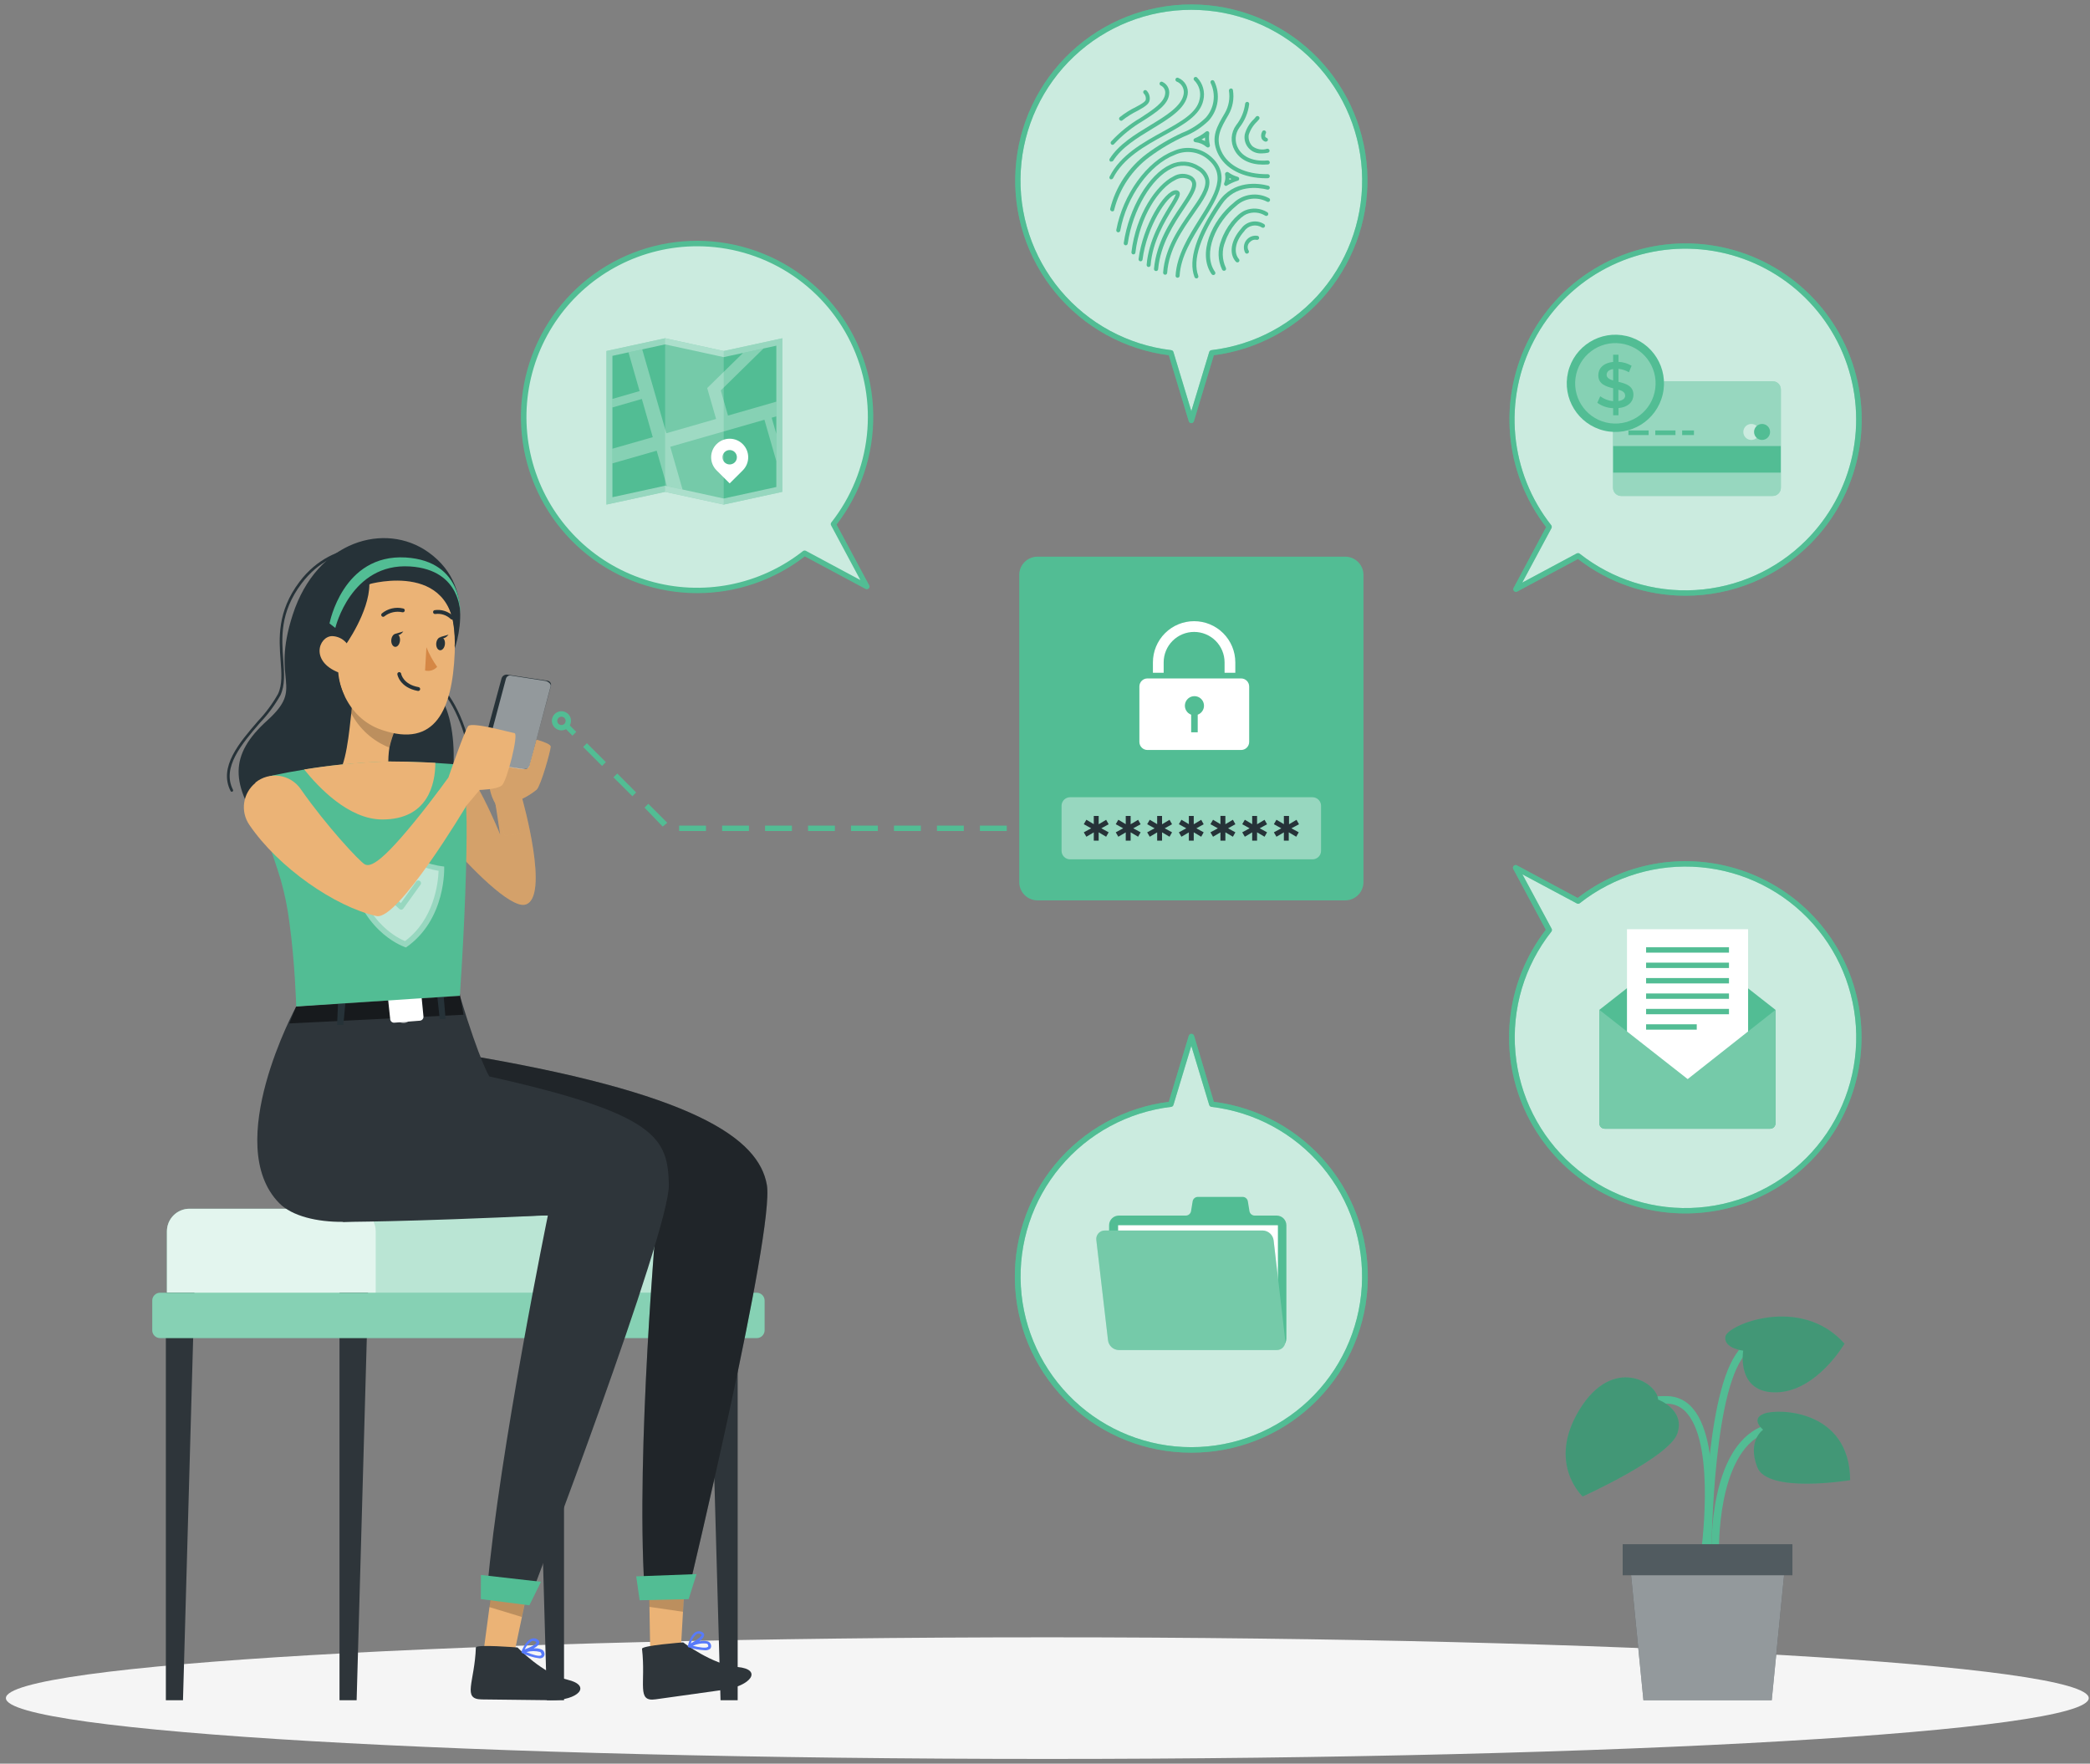 <svg width="301" height="254" viewBox="0 0 301 254" fill="none" xmlns="http://www.w3.org/2000/svg">
<rect x="0" y="0" width="301" height="254" fill="#808080" stroke="none"/>
<path d="M150.834 253.314C233.669 253.314 300.819 249.393 300.819 244.557C300.819 239.721 233.669 235.8 150.834 235.8C68 235.8 0.85 239.721 0.85 244.557C0.85 249.393 68 253.314 150.834 253.314Z" fill="#F5F5F5"/>
<path d="M245.982 224.26C246.074 223.602 248.302 208.201 243.839 202.886C243.394 202.326 242.83 201.872 242.188 201.556C241.545 201.241 240.841 201.071 240.126 201.061C231.098 200.844 229.861 208.1 229.853 208.17L230.913 208.332C230.959 208.077 232.027 201.943 240.095 202.144C240.658 202.152 241.213 202.286 241.717 202.536C242.222 202.786 242.664 203.147 243.011 203.59C247.173 208.533 244.937 223.95 244.914 224.105L245.982 224.26Z" fill="#52BD94"/>
<path d="M246.492 223.525H247.567C247.567 223.378 247.212 209.33 254.135 206.429C260.919 203.59 263.974 209.43 264.098 209.678L265.057 209.198C265.057 209.129 261.445 202.198 253.717 205.439C246.113 208.595 246.477 222.913 246.492 223.525Z" fill="#52BD94"/>
<path d="M246.461 224.631C246.461 224.406 246.531 202.198 250.863 195.684C255.017 189.449 261.731 192.381 262.01 192.513L262.458 191.53C262.381 191.53 254.638 188.08 249.965 195.089C245.448 201.857 245.386 223.71 245.386 224.631H246.461Z" fill="#52BD94"/>
<path d="M238.803 201.563C238.803 201.563 242.74 203.01 241.572 206.445C240.404 209.879 227.934 215.518 227.934 215.518C227.934 215.518 222.713 210.738 227.509 202.956C232.305 195.174 238.695 199.104 238.803 201.563Z" fill="#52BD94"/>
<path d="M251.056 194.516C251.056 194.516 248.256 194.215 248.48 192.513C248.704 190.811 259.356 186.417 265.645 193.511C265.645 193.511 261.623 200.426 255.806 200.519C249.989 200.612 251.056 194.516 251.056 194.516Z" fill="#52BD94"/>
<path d="M253.926 205.903C253.926 205.903 251.992 204.356 254.08 203.583C256.169 202.809 266.388 203.034 266.457 213.167C266.457 213.167 254.545 215.147 253.075 211.287C251.605 207.427 253.926 205.903 253.926 205.903Z" fill="#52BD94"/>
<path opacity="0.2" d="M238.803 201.563C238.803 201.563 242.74 203.01 241.572 206.445C240.404 209.879 227.934 215.518 227.934 215.518C227.934 215.518 222.713 210.738 227.509 202.956C232.305 195.174 238.695 199.104 238.803 201.563Z" fill="black"/>
<path opacity="0.2" d="M251.056 194.516C251.056 194.516 248.256 194.215 248.48 192.513C248.704 190.811 259.356 186.417 265.645 193.511C265.645 193.511 261.623 200.426 255.806 200.519C249.989 200.612 251.056 194.516 251.056 194.516Z" fill="black"/>
<path opacity="0.2" d="M253.926 205.903C253.926 205.903 251.992 204.356 254.08 203.583C256.169 202.809 266.388 203.034 266.457 213.167C266.457 213.167 254.545 215.147 253.075 211.287C251.605 207.427 253.926 205.903 253.926 205.903Z" fill="black"/>
<path d="M236.684 244.859H255.164L257.16 224.631H234.688L236.684 244.859Z" fill="#263238"/>
<path opacity="0.5" d="M236.684 244.859H255.164L257.16 224.631H234.688L236.684 244.859Z" fill="white"/>
<path d="M233.697 226.858H258.142V222.395H233.697V226.858Z" fill="#263238"/>
<path opacity="0.2" d="M233.697 226.858H258.142V222.395H233.697V226.858Z" fill="white"/>
<path d="M225.096 167.078C228.5 170.483 232.815 172.831 237.522 173.841C242.23 174.85 247.129 174.478 251.629 172.768C256.13 171.059 260.041 168.085 262.891 164.205C265.741 160.325 267.409 155.703 267.694 150.898C267.979 146.092 266.869 141.306 264.498 137.116C262.127 132.926 258.595 129.51 254.328 127.28C250.061 125.051 245.241 124.102 240.447 124.547C235.653 124.993 231.091 126.815 227.308 129.793L218.335 124.981L223.146 133.955C219.361 138.758 217.47 144.782 217.829 150.887C218.188 156.991 220.774 162.752 225.096 167.078Z" fill="#52BD94"/>
<path opacity="0.7" d="M225.096 167.078C228.5 170.483 232.815 172.831 237.522 173.841C242.23 174.85 247.129 174.478 251.629 172.768C256.13 171.059 260.041 168.085 262.891 164.205C265.741 160.325 267.409 155.703 267.694 150.898C267.979 146.092 266.869 141.306 264.498 137.116C262.127 132.926 258.595 129.51 254.328 127.28C250.061 125.051 245.241 124.102 240.447 124.547C235.653 124.993 231.091 126.815 227.308 129.793L218.335 124.981L223.146 133.955C219.361 138.758 217.47 144.782 217.829 150.887C218.188 156.991 220.774 162.752 225.096 167.078Z" fill="white"/>
<path d="M242.114 136.198L230.34 145.434V161.779C230.34 161.984 230.422 162.181 230.567 162.326C230.712 162.471 230.909 162.553 231.114 162.553H254.932C255.137 162.553 255.334 162.471 255.479 162.326C255.624 162.181 255.705 161.984 255.705 161.779V145.434L243.924 136.198C243.66 136.008 243.344 135.905 243.019 135.905C242.694 135.905 242.377 136.008 242.114 136.198Z" fill="#52BD94"/>
<path d="M251.76 133.823H234.316V157.486H251.76V133.823Z" fill="white"/>
<path d="M243.058 155.413L230.34 145.434V161.779C230.34 161.984 230.422 162.181 230.567 162.326C230.712 162.471 230.909 162.553 231.114 162.553H254.932C255.137 162.553 255.334 162.471 255.479 162.326C255.624 162.181 255.705 161.984 255.705 161.779V145.434L243.058 155.413Z" fill="#52BD94"/>
<path opacity="0.2" d="M243.058 155.413L230.34 145.434V161.779C230.34 161.984 230.422 162.181 230.567 162.326C230.712 162.471 230.909 162.553 231.114 162.553H254.932C255.137 162.553 255.334 162.471 255.479 162.326C255.624 162.181 255.705 161.984 255.705 161.779V145.434L243.058 155.413Z" fill="white"/>
<path d="M249.006 136.422H237.07V137.195H249.006V136.422Z" fill="#52BD94"/>
<path d="M249.006 138.635H237.07V139.408H249.006V138.635Z" fill="#52BD94"/>
<path d="M249.006 140.854H237.07V141.628H249.006V140.854Z" fill="#52BD94"/>
<path d="M249.006 143.075H237.07V143.848H249.006V143.075Z" fill="#52BD94"/>
<path d="M249.006 145.295H237.07V146.068H249.006V145.295Z" fill="#52BD94"/>
<path d="M244.365 147.515H237.07V148.289H244.365V147.515Z" fill="#52BD94"/>
<path d="M242.74 174.752C237.997 174.762 233.345 173.441 229.315 170.939C225.285 168.437 222.038 164.855 219.942 160.599C217.847 156.343 216.988 151.585 217.463 146.865C217.938 142.145 219.727 137.653 222.628 133.9L217.94 125.151C217.9 125.078 217.885 124.994 217.898 124.911C217.91 124.829 217.95 124.753 218.01 124.695C218.068 124.636 218.144 124.597 218.227 124.585C218.309 124.572 218.393 124.586 218.466 124.625L227.215 129.321C230.409 126.852 234.145 125.18 238.115 124.446C242.084 123.711 246.171 123.934 250.037 125.097C253.903 126.26 257.435 128.328 260.34 131.131C263.246 133.933 265.44 137.389 266.741 141.21C268.043 145.031 268.413 149.108 267.822 153.101C267.231 157.094 265.695 160.889 263.343 164.169C260.99 167.45 257.889 170.121 254.296 171.962C250.703 173.802 246.723 174.759 242.686 174.752H242.74ZM219.255 125.917L223.464 133.753C223.498 133.819 223.513 133.894 223.506 133.968C223.499 134.042 223.471 134.112 223.425 134.171C219.544 139.097 217.692 145.319 218.247 151.565C218.802 157.811 221.722 163.609 226.411 167.774C231.099 171.938 237.201 174.154 243.468 173.969C249.736 173.784 255.697 171.211 260.131 166.777C264.565 162.343 267.138 156.383 267.323 150.115C267.508 143.847 265.292 137.745 261.127 133.057C256.963 128.369 251.165 125.449 244.919 124.894C238.673 124.339 232.45 126.191 227.525 130.071C227.466 130.121 227.394 130.151 227.318 130.158C227.242 130.165 227.165 130.148 227.099 130.11L219.255 125.917Z" fill="#52BD94"/>
<g opacity="0.7">
<path opacity="0.7" d="M242.74 174.752C237.997 174.762 233.345 173.441 229.315 170.939C225.285 168.437 222.038 164.855 219.942 160.599C217.847 156.343 216.988 151.585 217.463 146.865C217.938 142.145 219.727 137.653 222.628 133.9L217.94 125.151C217.9 125.078 217.885 124.994 217.898 124.911C217.91 124.829 217.95 124.753 218.01 124.695C218.068 124.636 218.144 124.597 218.227 124.585C218.309 124.572 218.393 124.586 218.466 124.625L227.215 129.321C230.409 126.852 234.145 125.18 238.115 124.446C242.084 123.711 246.171 123.934 250.037 125.097C253.903 126.26 257.435 128.328 260.34 131.131C263.246 133.933 265.44 137.389 266.741 141.21C268.043 145.031 268.413 149.108 267.822 153.101C267.231 157.094 265.695 160.889 263.343 164.169C260.99 167.45 257.889 170.121 254.296 171.962C250.703 173.802 246.723 174.759 242.686 174.752H242.74ZM219.255 125.917L223.463 133.753C223.498 133.819 223.513 133.894 223.506 133.968C223.499 134.042 223.471 134.112 223.425 134.171C219.544 139.097 217.692 145.319 218.247 151.565C218.802 157.811 221.722 163.609 226.411 167.774C231.099 171.938 237.201 174.154 243.468 173.969C249.736 173.784 255.697 171.211 260.131 166.777C264.565 162.343 267.137 156.383 267.323 150.115C267.508 143.847 265.292 137.745 261.127 133.057C256.963 128.369 251.165 125.449 244.919 124.894C238.673 124.339 232.45 126.191 227.525 130.071C227.466 130.121 227.394 130.151 227.318 130.158C227.242 130.165 227.165 130.148 227.099 130.11L219.255 125.917Z" fill="#52BD94"/>
</g>
<path d="M260.401 78.096C263.806 74.693 266.156 70.377 267.166 65.67C268.177 60.962 267.805 56.063 266.096 51.561C264.387 47.06 261.413 43.148 257.533 40.298C253.653 37.447 249.031 35.779 244.224 35.494C239.418 35.208 234.632 36.318 230.441 38.69C226.251 41.062 222.835 44.594 220.606 48.862C218.376 53.129 217.428 57.95 217.874 62.744C218.321 67.539 220.144 72.102 223.123 75.884L218.311 84.857L227.285 80.053C232.088 83.837 238.111 85.727 244.214 85.366C250.318 85.005 256.077 82.419 260.401 78.096Z" fill="#52BD94"/>
<path opacity="0.7" d="M260.401 78.096C263.806 74.693 266.156 70.377 267.166 65.67C268.177 60.962 267.805 56.063 266.096 51.561C264.387 47.06 261.413 43.148 257.533 40.298C253.653 37.447 249.031 35.779 244.224 35.494C239.418 35.208 234.632 36.318 230.441 38.69C226.251 41.062 222.835 44.594 220.606 48.862C218.376 53.129 217.428 57.95 217.874 62.744C218.321 67.539 220.144 72.102 223.123 75.884L218.311 84.857L227.285 80.053C232.088 83.837 238.111 85.727 244.214 85.366C250.318 85.005 256.077 82.419 260.401 78.096Z" fill="white"/>
<path d="M255.303 54.905H233.481C232.832 54.905 232.305 55.431 232.305 56.081V70.252C232.305 70.901 232.832 71.428 233.481 71.428H255.303C255.952 71.428 256.479 70.901 256.479 70.252V56.081C256.479 55.431 255.952 54.905 255.303 54.905Z" fill="#52BD94"/>
<path opacity="0.4" d="M256.479 56.081V64.234H232.305V56.081C232.305 55.769 232.429 55.47 232.65 55.249C232.87 55.029 233.169 54.905 233.481 54.905H255.311C255.621 54.907 255.918 55.032 256.137 55.252C256.356 55.472 256.479 55.77 256.479 56.081Z" fill="white"/>
<path opacity="0.4" d="M232.305 68.063H256.479V70.26C256.477 70.569 256.353 70.865 256.134 71.084C255.916 71.302 255.62 71.426 255.311 71.428H233.481C233.17 71.428 232.873 71.305 232.652 71.086C232.432 70.868 232.307 70.57 232.305 70.26V68.063Z" fill="white"/>
<path opacity="0.5" d="M252.224 63.36C252.861 63.36 253.377 62.844 253.377 62.207C253.377 61.571 252.861 61.055 252.224 61.055C251.588 61.055 251.072 61.571 251.072 62.207C251.072 62.844 251.588 63.36 252.224 63.36Z" fill="white"/>
<path d="M253.771 63.36C254.408 63.36 254.924 62.844 254.924 62.207C254.924 61.571 254.408 61.055 253.771 61.055C253.135 61.055 252.619 61.571 252.619 62.207C252.619 62.844 253.135 63.36 253.771 63.36Z" fill="#52BD94"/>
<path d="M237.434 61.991H234.525V62.656H237.434V61.991Z" fill="#52BD94"/>
<path d="M241.302 61.991H238.393V62.656H241.302V61.991Z" fill="#52BD94"/>
<path d="M243.963 61.991H242.261V62.656H243.963V61.991Z" fill="#52BD94"/>
<path d="M239.458 56.815C240.346 53.052 238.016 49.281 234.253 48.393C230.49 47.505 226.719 49.836 225.831 53.599C224.943 57.362 227.274 61.132 231.037 62.02C234.8 62.908 238.57 60.578 239.458 56.815Z" fill="#52BD94"/>
<path opacity="0.3" d="M238.284 56.538C239.019 53.423 237.09 50.303 233.976 49.568C230.861 48.833 227.741 50.761 227.006 53.876C226.271 56.99 228.199 60.111 231.314 60.846C234.428 61.581 237.549 59.652 238.284 56.538Z" fill="white"/>
<path d="M233.094 58.773V59.809H232.321V58.78C231.502 58.759 230.708 58.489 230.046 58.007L230.464 57.071C231.007 57.471 231.649 57.715 232.321 57.775V55.918C231.292 55.663 230.186 55.33 230.186 54.038C230.186 53.095 230.874 52.267 232.321 52.128V51.084H233.094V52.112C233.761 52.141 234.409 52.335 234.982 52.677L234.595 53.613C234.135 53.344 233.624 53.175 233.094 53.118V54.99C234.123 55.237 235.245 55.562 235.245 56.854C235.245 57.806 234.548 58.626 233.094 58.773ZM232.321 54.804V53.149C231.663 53.249 231.385 53.59 231.385 53.992C231.385 54.394 231.795 54.642 232.336 54.804H232.321ZM234.046 56.947C234.046 56.491 233.636 56.274 233.079 56.119V57.759C233.775 57.659 234.061 57.342 234.061 56.947H234.046Z" fill="#52BD94"/>
<path d="M242.733 85.793C237.132 85.794 231.689 83.933 227.262 80.502L218.513 85.19C218.44 85.23 218.356 85.245 218.274 85.234C218.192 85.223 218.116 85.186 218.056 85.128C217.996 85.07 217.957 84.994 217.944 84.911C217.931 84.829 217.946 84.745 217.987 84.671L222.674 75.915C219.694 72.052 217.89 67.412 217.481 62.55C217.071 57.688 218.072 52.811 220.364 48.504C222.656 44.197 226.141 40.642 230.402 38.266C234.664 35.889 239.52 34.793 244.389 35.107C249.258 35.421 253.933 37.133 257.853 40.037C261.774 42.941 264.774 46.914 266.493 51.48C268.213 56.046 268.579 61.011 267.547 65.78C266.516 70.549 264.131 74.919 260.679 78.367C258.324 80.725 255.526 82.594 252.446 83.869C249.366 85.143 246.066 85.797 242.733 85.793ZM227.262 79.659C227.348 79.657 227.432 79.684 227.501 79.736C232.228 83.466 238.159 85.331 244.169 84.977C250.179 84.623 255.85 82.076 260.107 77.818C263.462 74.466 265.777 70.217 266.774 65.581C267.77 60.944 267.405 56.118 265.722 51.685C264.04 47.251 261.112 43.398 257.29 40.59C253.469 37.782 248.917 36.138 244.183 35.857C239.449 35.575 234.735 36.668 230.608 39.004C226.481 41.34 223.117 44.819 220.921 49.022C218.725 53.225 217.791 57.974 218.231 62.696C218.671 67.417 220.467 71.911 223.402 75.636C223.447 75.696 223.475 75.768 223.482 75.843C223.489 75.919 223.474 75.994 223.44 76.062L219.232 83.906L227.076 79.705C227.141 79.674 227.213 79.661 227.285 79.666L227.262 79.659Z" fill="#52BD94"/>
<g opacity="0.7">
<path opacity="0.7" d="M242.733 85.793C237.132 85.794 231.689 83.933 227.262 80.502L218.513 85.19C218.44 85.23 218.356 85.245 218.274 85.234C218.192 85.223 218.116 85.186 218.056 85.128C217.996 85.07 217.957 84.994 217.944 84.911C217.931 84.829 217.946 84.745 217.987 84.671L222.674 75.915C219.694 72.052 217.89 67.412 217.481 62.55C217.071 57.688 218.072 52.811 220.364 48.504C222.656 44.197 226.141 40.642 230.403 38.266C234.664 35.889 239.52 34.793 244.389 35.107C249.258 35.421 253.933 37.133 257.853 40.037C261.774 42.941 264.774 46.914 266.493 51.48C268.213 56.046 268.579 61.011 267.548 65.78C266.516 70.549 264.132 74.919 260.679 78.367C258.324 80.725 255.526 82.594 252.446 83.869C249.366 85.143 246.066 85.797 242.733 85.793ZM227.262 79.659C227.348 79.657 227.432 79.684 227.501 79.736C232.228 83.466 238.159 85.331 244.169 84.977C250.179 84.623 255.85 82.076 260.107 77.818C263.462 74.466 265.777 70.217 266.774 65.581C267.77 60.944 267.405 56.118 265.722 51.685C264.04 47.251 261.112 43.398 257.29 40.59C253.469 37.782 248.917 36.138 244.183 35.857C239.449 35.575 234.735 36.668 230.608 39.004C226.481 41.34 223.117 44.819 220.921 49.022C218.725 53.225 217.791 57.974 218.231 62.696C218.671 67.417 220.467 71.911 223.402 75.636C223.447 75.696 223.475 75.768 223.482 75.843C223.489 75.919 223.474 75.994 223.44 76.062L219.232 83.906L227.076 79.705C227.141 79.674 227.213 79.661 227.285 79.666L227.262 79.659Z" fill="#52BD94"/>
</g>
<path d="M146.595 183.834C146.593 188.65 147.983 193.365 150.598 197.41C153.213 201.456 156.942 204.659 161.335 206.634C165.728 208.609 170.599 209.273 175.36 208.544C180.122 207.816 184.571 205.726 188.173 202.528C191.774 199.329 194.374 195.158 195.66 190.516C196.946 185.874 196.863 180.959 195.42 176.363C193.978 171.767 191.238 167.687 187.53 164.612C183.822 161.537 179.304 159.6 174.521 159.033L171.574 149.287L168.634 159.033C162.562 159.755 156.966 162.677 152.904 167.248C148.843 171.818 146.598 177.719 146.595 183.834Z" fill="#52BD94"/>
<path opacity="0.7" d="M146.595 183.834C146.593 188.65 147.983 193.365 150.598 197.41C153.213 201.456 156.942 204.659 161.335 206.634C165.728 208.609 170.599 209.273 175.36 208.544C180.122 207.816 184.571 205.726 188.173 202.528C191.774 199.329 194.374 195.158 195.66 190.516C196.946 185.874 196.863 180.959 195.42 176.363C193.978 171.767 191.238 167.687 187.53 164.612C183.822 161.537 179.304 159.6 174.521 159.033L171.574 149.287L168.634 159.033C162.562 159.755 156.966 162.677 152.904 167.248C148.843 171.818 146.598 177.719 146.595 183.834Z" fill="white"/>
<path d="M183.873 175.062H180.678C180.506 175.055 180.341 174.991 180.21 174.881C180.078 174.77 179.987 174.619 179.951 174.45L179.711 172.981C179.675 172.813 179.584 172.661 179.452 172.55C179.321 172.44 179.156 172.376 178.984 172.37H172.494C172.322 172.376 172.157 172.44 172.025 172.55C171.894 172.661 171.803 172.813 171.767 172.981L171.527 174.45C171.491 174.619 171.4 174.77 171.268 174.881C171.137 174.991 170.972 175.055 170.8 175.062H161.123C160.94 175.062 160.759 175.098 160.59 175.168C160.421 175.238 160.267 175.34 160.138 175.469C160.009 175.599 159.906 175.752 159.836 175.921C159.766 176.09 159.73 176.271 159.73 176.454V192.784C159.73 192.966 159.766 193.147 159.836 193.315C159.906 193.484 160.009 193.637 160.139 193.766C160.268 193.894 160.421 193.996 160.59 194.065C160.759 194.134 160.94 194.169 161.123 194.168H183.873C184.241 194.168 184.594 194.023 184.855 193.763C185.116 193.504 185.263 193.152 185.265 192.784V176.454C185.263 176.085 185.116 175.732 184.855 175.472C184.594 175.211 184.241 175.064 183.873 175.062Z" fill="#52BD94"/>
<path d="M184.043 176.454H161.03V192.784H184.043V176.454Z" fill="white"/>
<path d="M183.873 194.431H161.123C160.739 194.42 160.373 194.271 160.089 194.013C159.806 193.755 159.623 193.404 159.576 193.023L157.897 178.62C157.87 178.445 157.882 178.265 157.931 178.095C157.98 177.925 158.066 177.767 158.182 177.633C158.298 177.499 158.442 177.392 158.604 177.319C158.766 177.247 158.942 177.21 159.119 177.212H181.877C182.26 177.227 182.624 177.376 182.907 177.634C183.191 177.891 183.374 178.241 183.424 178.62L185.095 193C185.124 193.177 185.115 193.358 185.067 193.531C185.019 193.704 184.933 193.864 184.817 194C184.701 194.137 184.556 194.246 184.393 194.32C184.23 194.395 184.052 194.433 183.873 194.431Z" fill="#52BD94"/>
<path opacity="0.2" d="M183.873 194.431H161.123C160.739 194.42 160.373 194.271 160.089 194.013C159.806 193.755 159.623 193.404 159.576 193.023L157.897 178.62C157.87 178.445 157.882 178.265 157.931 178.095C157.98 177.925 158.066 177.767 158.182 177.633C158.298 177.499 158.442 177.392 158.604 177.319C158.766 177.247 158.942 177.21 159.119 177.212H181.877C182.26 177.227 182.624 177.376 182.907 177.634C183.191 177.891 183.374 178.241 183.424 178.62L185.095 193C185.124 193.177 185.115 193.358 185.067 193.531C185.019 193.704 184.933 193.864 184.817 194C184.701 194.137 184.556 194.246 184.393 194.32C184.23 194.395 184.052 194.433 183.873 194.431Z" fill="white"/>
<path d="M171.573 209.206C165.118 209.22 158.9 206.772 154.187 202.361C149.474 197.95 146.62 191.907 146.207 185.465C145.794 179.023 147.852 172.666 151.963 167.689C156.074 162.711 161.928 159.489 168.332 158.678L171.202 149.178C171.226 149.094 171.277 149.02 171.347 148.968C171.416 148.915 171.501 148.887 171.589 148.887C171.676 148.887 171.761 148.915 171.831 148.968C171.901 149.02 171.952 149.094 171.976 149.178L174.815 158.678C181.219 159.489 187.073 162.711 191.184 167.689C195.295 172.666 197.353 179.023 196.94 185.465C196.527 191.907 193.673 197.95 188.96 202.361C184.247 206.772 178.029 209.22 171.573 209.206ZM171.573 150.625L168.998 159.134C168.975 159.206 168.933 159.27 168.875 159.318C168.818 159.366 168.747 159.396 168.673 159.405C162.446 160.145 156.737 163.235 152.713 168.044C148.689 172.853 146.655 179.018 147.025 185.277C147.396 191.537 150.143 197.419 154.706 201.719C159.269 206.02 165.303 208.416 171.573 208.416C177.844 208.416 183.878 206.02 188.441 201.719C193.004 197.419 195.751 191.537 196.122 185.277C196.492 179.018 194.458 172.853 190.434 168.044C186.41 163.235 180.701 160.145 174.474 159.405C174.4 159.395 174.33 159.365 174.272 159.317C174.215 159.269 174.172 159.205 174.149 159.134L171.573 150.625Z" fill="#52BD94"/>
<g opacity="0.7">
<path opacity="0.7" d="M171.573 209.206C165.118 209.22 158.9 206.772 154.187 202.361C149.474 197.95 146.62 191.907 146.207 185.465C145.794 179.023 147.852 172.666 151.963 167.689C156.074 162.711 161.928 159.489 168.332 158.678L171.202 149.178C171.226 149.094 171.277 149.02 171.347 148.968C171.416 148.915 171.501 148.887 171.589 148.887C171.676 148.887 171.761 148.915 171.831 148.968C171.901 149.02 171.952 149.094 171.976 149.178L174.815 158.678C181.219 159.489 187.073 162.711 191.184 167.689C195.295 172.666 197.353 179.023 196.94 185.465C196.527 191.907 193.673 197.95 188.96 202.361C184.247 206.772 178.029 209.22 171.573 209.206ZM171.573 150.625L168.998 159.134C168.975 159.206 168.933 159.27 168.875 159.318C168.818 159.366 168.747 159.396 168.673 159.405C162.446 160.145 156.737 163.235 152.713 168.044C148.689 172.853 146.655 179.018 147.025 185.277C147.396 191.537 150.143 197.419 154.706 201.719C159.269 206.02 165.303 208.416 171.573 208.416C177.844 208.416 183.878 206.02 188.441 201.719C193.004 197.419 195.751 191.537 196.122 185.277C196.492 179.018 194.458 172.853 190.434 168.044C186.41 163.235 180.701 160.145 174.474 159.405C174.4 159.395 174.33 159.365 174.272 159.317C174.215 159.269 174.172 159.205 174.149 159.134L171.573 150.625Z" fill="#52BD94"/>
</g>
<path d="M196.559 26.005C196.56 21.189 195.169 16.476 192.553 12.432C189.937 8.388 186.208 5.186 181.816 3.212C177.423 1.238 172.553 0.575 167.792 1.304C163.031 2.033 158.583 4.122 154.982 7.32C151.381 10.518 148.781 14.689 147.495 19.33C146.209 23.972 146.292 28.886 147.733 33.481C149.175 38.076 151.914 42.157 155.621 45.232C159.327 48.307 163.844 50.245 168.626 50.813L171.566 60.552L174.513 50.813C180.587 50.094 186.187 47.171 190.25 42.599C194.313 38.026 196.558 32.122 196.559 26.005Z" fill="#52BD94"/>
<path opacity="0.7" d="M196.559 26.005C196.56 21.189 195.169 16.476 192.553 12.432C189.937 8.388 186.208 5.186 181.816 3.212C177.423 1.238 172.553 0.575 167.792 1.304C163.031 2.033 158.583 4.122 154.982 7.32C151.381 10.518 148.781 14.689 147.495 19.33C146.209 23.972 146.292 28.886 147.733 33.481C149.175 38.076 151.914 42.157 155.621 45.232C159.327 48.307 163.844 50.245 168.626 50.813L171.566 60.552L174.513 50.813C180.587 50.094 186.187 47.171 190.25 42.599C194.313 38.026 196.558 32.122 196.559 26.005Z" fill="white"/>
<path d="M166.453 39.032C166.415 39.028 166.378 39.017 166.345 38.999C166.312 38.981 166.282 38.956 166.259 38.927C166.235 38.897 166.217 38.863 166.207 38.827C166.196 38.791 166.193 38.752 166.197 38.715C166.538 34.948 168.564 31.907 170.065 29.695C171.055 28.21 171.829 27.042 171.674 26.346C171.64 26.234 171.584 26.13 171.508 26.041C171.432 25.951 171.338 25.879 171.233 25.827C170.919 25.679 170.572 25.612 170.225 25.631C169.878 25.649 169.542 25.754 169.245 25.936C166.924 27.073 164.155 31.126 163.521 36.386C163.516 36.424 163.504 36.46 163.486 36.493C163.467 36.526 163.442 36.555 163.412 36.579C163.383 36.602 163.348 36.619 163.312 36.629C163.275 36.639 163.237 36.642 163.2 36.638C163.162 36.633 163.126 36.621 163.093 36.603C163.06 36.584 163.031 36.559 163.008 36.529C162.984 36.499 162.967 36.465 162.957 36.429C162.947 36.392 162.944 36.354 162.948 36.317C163.606 30.855 166.553 26.616 168.99 25.41C169.37 25.179 169.803 25.05 170.247 25.035C170.692 25.02 171.132 25.12 171.527 25.325C171.703 25.415 171.857 25.542 171.979 25.697C172.102 25.851 172.191 26.03 172.239 26.222C172.455 27.158 171.651 28.357 170.552 30.012C169.106 32.178 167.126 35.149 166.793 38.769C166.79 38.81 166.779 38.849 166.76 38.885C166.741 38.921 166.715 38.953 166.682 38.977C166.65 39.002 166.613 39.02 166.573 39.029C166.534 39.039 166.493 39.04 166.453 39.032Z" fill="#52BD94"/>
<path d="M167.783 39.566C167.745 39.564 167.707 39.554 167.673 39.537C167.638 39.521 167.608 39.497 167.582 39.468C167.557 39.439 167.538 39.406 167.526 39.369C167.514 39.333 167.509 39.294 167.512 39.256C167.768 35.698 169.833 32.797 171.442 30.469C172.711 28.659 173.801 27.096 173.569 25.905C173.484 25.597 173.336 25.311 173.135 25.064C172.934 24.816 172.684 24.613 172.401 24.466C171.87 24.111 171.254 23.904 170.617 23.866C169.979 23.828 169.343 23.96 168.773 24.249C165.849 25.587 163.119 30.244 162.415 35.079C162.403 35.156 162.362 35.225 162.299 35.271C162.237 35.318 162.159 35.338 162.082 35.327C162.007 35.313 161.939 35.271 161.895 35.209C161.85 35.147 161.831 35.07 161.842 34.994C162.569 29.974 165.447 25.123 168.534 23.715C169.191 23.389 169.922 23.24 170.655 23.283C171.388 23.327 172.097 23.561 172.711 23.963C173.062 24.151 173.37 24.411 173.615 24.726C173.86 25.04 174.037 25.402 174.134 25.789C174.42 27.22 173.314 28.798 171.914 30.794C170.32 33.06 168.34 35.891 168.093 39.303C168.09 39.34 168.079 39.377 168.062 39.41C168.045 39.444 168.021 39.474 167.993 39.498C167.964 39.523 167.931 39.541 167.895 39.553C167.859 39.565 167.821 39.569 167.783 39.566Z" fill="#52BD94"/>
<path d="M165.4 38.452C165.325 38.444 165.256 38.407 165.207 38.35C165.158 38.292 165.133 38.218 165.137 38.142C165.424 34.592 167.319 31.482 168.448 29.633C168.801 29.115 169.101 28.563 169.346 27.986C168.123 28.117 165.153 32.627 164.55 37.377C164.546 37.415 164.534 37.452 164.516 37.486C164.497 37.52 164.472 37.55 164.442 37.574C164.411 37.597 164.376 37.615 164.339 37.625C164.302 37.635 164.263 37.637 164.225 37.632C164.149 37.62 164.081 37.58 164.035 37.519C163.989 37.459 163.968 37.383 163.977 37.307C164.565 32.604 167.682 27.398 169.346 27.398C169.446 27.388 169.547 27.406 169.638 27.451C169.728 27.497 169.804 27.567 169.856 27.653C170.08 28.063 169.701 28.689 168.936 29.935C167.76 31.869 165.981 34.785 165.71 38.197C165.7 38.27 165.663 38.338 165.605 38.385C165.548 38.432 165.475 38.456 165.4 38.452Z" fill="#52BD94"/>
<path d="M169.578 39.999C169.54 39.998 169.502 39.989 169.468 39.974C169.433 39.958 169.403 39.935 169.377 39.907C169.352 39.878 169.332 39.845 169.32 39.809C169.308 39.773 169.304 39.735 169.307 39.697C169.462 36.766 171.21 33.981 172.749 31.529C175.008 27.931 176.787 25.085 173.708 22.741C173.064 22.273 172.306 21.986 171.513 21.908C170.721 21.831 169.922 21.966 169.199 22.3C165.571 23.692 162.237 28.287 161.339 33.223C161.323 33.297 161.278 33.363 161.215 33.406C161.152 33.449 161.075 33.466 160.999 33.455C160.923 33.44 160.857 33.396 160.813 33.332C160.77 33.268 160.753 33.19 160.767 33.114C161.734 27.993 165.192 23.221 168.99 21.759C169.804 21.384 170.704 21.235 171.595 21.328C172.487 21.42 173.337 21.751 174.057 22.285C177.561 24.946 175.464 28.295 173.237 31.838C171.689 34.344 170.034 36.943 169.887 39.728C169.881 39.805 169.845 39.876 169.788 39.927C169.73 39.977 169.654 40.003 169.578 39.999Z" fill="#52BD94"/>
<path d="M172.301 40.092C172.242 40.09 172.184 40.071 172.136 40.036C172.088 40.002 172.051 39.954 172.03 39.899C171.102 37.447 172.27 33.803 175.488 29.069C177.661 25.882 181.228 26.369 182.659 26.748C182.695 26.758 182.73 26.774 182.76 26.796C182.79 26.819 182.816 26.847 182.835 26.879C182.855 26.911 182.867 26.947 182.873 26.985C182.878 27.022 182.877 27.06 182.867 27.096C182.858 27.133 182.842 27.167 182.82 27.198C182.797 27.228 182.769 27.253 182.737 27.273C182.704 27.292 182.669 27.305 182.631 27.311C182.594 27.316 182.556 27.314 182.519 27.305C181.204 26.98 177.932 26.532 175.967 29.417C172.873 33.919 171.728 37.477 172.571 39.713C172.586 39.748 172.593 39.787 172.593 39.825C172.592 39.863 172.583 39.901 172.567 39.936C172.551 39.971 172.528 40.002 172.5 40.028C172.471 40.053 172.438 40.072 172.401 40.084C172.369 40.095 172.334 40.097 172.301 40.092Z" fill="#52BD94"/>
<path d="M174.737 39.612C174.691 39.612 174.644 39.601 174.603 39.579C174.561 39.558 174.525 39.527 174.498 39.488C172.432 36.533 174.498 31.753 177.708 29.169C178.374 28.559 179.211 28.169 180.107 28.052C181.002 27.934 181.912 28.095 182.713 28.512C182.753 28.525 182.79 28.547 182.821 28.576C182.852 28.604 182.876 28.64 182.892 28.679C182.909 28.718 182.916 28.76 182.914 28.802C182.913 28.845 182.902 28.886 182.883 28.924C182.864 28.962 182.837 28.995 182.803 29.021C182.77 29.047 182.732 29.066 182.691 29.076C182.65 29.086 182.607 29.087 182.565 29.079C182.524 29.072 182.484 29.055 182.45 29.03C181.748 28.671 180.954 28.535 180.173 28.64C179.391 28.745 178.661 29.086 178.079 29.618C175.124 32.008 173.121 36.502 174.985 39.156C175.007 39.187 175.023 39.222 175.031 39.259C175.04 39.296 175.041 39.334 175.035 39.371C175.028 39.409 175.014 39.445 174.994 39.477C174.973 39.509 174.947 39.536 174.915 39.558C174.863 39.594 174.801 39.613 174.737 39.612Z" fill="#52BD94"/>
<path d="M176.269 38.993C176.217 38.993 176.167 38.979 176.122 38.953C176.077 38.927 176.04 38.891 176.014 38.846C175.698 38.189 175.523 37.473 175.501 36.745C175.478 36.016 175.608 35.291 175.882 34.615C176.54 32.704 178.025 30.855 179.324 30.299C179.839 30.089 180.396 30.003 180.949 30.049C181.503 30.095 182.038 30.27 182.512 30.562C182.545 30.58 182.574 30.605 182.597 30.636C182.62 30.666 182.637 30.7 182.647 30.736C182.657 30.773 182.66 30.811 182.655 30.849C182.651 30.887 182.639 30.923 182.62 30.956C182.601 30.989 182.576 31.018 182.546 31.041C182.516 31.065 182.482 31.082 182.445 31.092C182.408 31.102 182.37 31.105 182.332 31.1C182.295 31.095 182.258 31.083 182.225 31.064C181.83 30.814 181.381 30.662 180.915 30.622C180.45 30.581 179.981 30.654 179.549 30.832C178.543 31.265 177.104 32.867 176.455 34.801C176.206 35.4 176.085 36.045 176.101 36.694C176.117 37.343 176.269 37.981 176.547 38.568C176.583 38.636 176.592 38.715 176.57 38.789C176.548 38.862 176.498 38.925 176.431 38.962C176.381 38.988 176.325 38.998 176.269 38.993Z" fill="#52BD94"/>
<path d="M178.203 37.786C178.161 37.788 178.12 37.78 178.082 37.762C178.045 37.745 178.012 37.719 177.986 37.686C176.95 36.541 177.259 34.592 178.76 32.913C179.121 32.404 179.663 32.054 180.275 31.935C180.887 31.815 181.522 31.936 182.047 32.271C182.08 32.29 182.109 32.316 182.131 32.346C182.154 32.376 182.171 32.411 182.18 32.447C182.189 32.484 182.191 32.522 182.186 32.56C182.18 32.597 182.168 32.633 182.148 32.666C182.108 32.732 182.043 32.78 181.968 32.799C181.892 32.818 181.812 32.806 181.746 32.766C181.335 32.502 180.838 32.409 180.36 32.509C179.882 32.609 179.463 32.893 179.193 33.3C177.7 34.971 177.754 36.549 178.419 37.299C178.473 37.354 178.503 37.428 178.503 37.504C178.503 37.581 178.473 37.654 178.419 37.709C178.391 37.737 178.357 37.759 178.32 37.772C178.282 37.785 178.242 37.79 178.203 37.786Z" fill="#52BD94"/>
<path d="M179.58 36.533C179.525 36.533 179.472 36.518 179.425 36.489C179.379 36.461 179.341 36.42 179.317 36.371C179.177 36.091 179.118 35.777 179.147 35.466C179.176 35.154 179.292 34.857 179.481 34.607C179.67 34.358 179.925 34.166 180.217 34.054C180.509 33.942 180.827 33.914 181.135 33.973C181.207 33.996 181.268 34.047 181.304 34.114C181.34 34.182 181.348 34.261 181.327 34.334C181.306 34.407 181.257 34.469 181.191 34.508C181.124 34.545 181.046 34.556 180.972 34.538C180.806 34.502 180.634 34.511 180.473 34.562C180.311 34.614 180.166 34.707 180.052 34.831C179.863 34.981 179.738 35.196 179.699 35.433C179.66 35.671 179.712 35.914 179.843 36.116C179.86 36.15 179.869 36.188 179.871 36.226C179.874 36.264 179.868 36.302 179.855 36.339C179.842 36.374 179.822 36.408 179.796 36.436C179.77 36.464 179.738 36.487 179.703 36.502C179.666 36.523 179.623 36.534 179.58 36.533Z" fill="#52BD94"/>
<path d="M160.164 30.438C160.084 30.428 160.011 30.39 159.959 30.33C159.906 30.27 159.877 30.193 159.877 30.113C160.661 26.92 162.532 24.101 165.169 22.137C166.758 20.963 168.463 19.954 170.259 19.128C171.526 18.638 172.682 17.896 173.654 16.947C174.252 16.276 174.638 15.444 174.763 14.555C174.888 13.666 174.747 12.759 174.358 11.95C174.326 11.88 174.323 11.8 174.349 11.728C174.375 11.656 174.428 11.597 174.498 11.563C174.569 11.534 174.648 11.532 174.72 11.56C174.792 11.587 174.851 11.641 174.884 11.71C175.323 12.619 175.484 13.638 175.347 14.639C175.209 15.639 174.779 16.577 174.111 17.334C173.092 18.345 171.875 19.135 170.537 19.654C168.774 20.464 167.099 21.455 165.54 22.609C163.029 24.478 161.24 27.156 160.473 30.19C160.473 30.228 160.464 30.265 160.447 30.3C160.431 30.334 160.407 30.364 160.377 30.388C160.348 30.411 160.313 30.428 160.276 30.437C160.239 30.445 160.201 30.446 160.164 30.438Z" fill="#52BD94"/>
<path d="M160.063 25.82C160.02 25.831 159.975 25.831 159.931 25.82C159.898 25.803 159.868 25.779 159.843 25.75C159.819 25.721 159.801 25.688 159.789 25.652C159.777 25.616 159.773 25.578 159.776 25.541C159.78 25.503 159.79 25.466 159.808 25.433C161.355 22.339 164.58 20.56 167.419 18.989C170.073 17.527 172.362 16.266 172.765 14.302C172.883 13.818 172.873 13.313 172.738 12.834C172.602 12.356 172.345 11.92 171.991 11.571C171.964 11.544 171.942 11.512 171.927 11.477C171.912 11.442 171.905 11.404 171.905 11.366C171.905 11.328 171.912 11.29 171.927 11.255C171.942 11.22 171.964 11.188 171.991 11.161C172.046 11.107 172.119 11.078 172.196 11.078C172.273 11.078 172.346 11.107 172.401 11.161C172.814 11.583 173.114 12.104 173.272 12.673C173.43 13.242 173.442 13.842 173.306 14.418C172.85 16.63 170.444 17.96 167.667 19.492C164.89 21.024 161.765 22.749 160.295 25.68C160.27 25.721 160.236 25.754 160.196 25.778C160.156 25.803 160.11 25.817 160.063 25.82Z" fill="#52BD94"/>
<path d="M160.063 23.267C160.012 23.282 159.959 23.282 159.908 23.267C159.843 23.226 159.797 23.16 159.779 23.085C159.762 23.01 159.775 22.93 159.815 22.865C161.115 20.799 163.436 19.392 165.679 18.03C167.922 16.669 170.189 15.292 170.475 13.528C170.535 13.154 170.463 12.771 170.273 12.444C170.083 12.117 169.785 11.866 169.431 11.733C169.365 11.694 169.317 11.632 169.295 11.559C169.273 11.486 169.28 11.407 169.315 11.339C169.332 11.305 169.357 11.275 169.387 11.25C169.416 11.226 169.45 11.208 169.487 11.197C169.524 11.186 169.563 11.183 169.601 11.187C169.639 11.192 169.676 11.204 169.709 11.223C170.169 11.414 170.551 11.755 170.793 12.19C171.036 12.625 171.126 13.129 171.047 13.621C170.715 15.648 168.417 17.048 165.981 18.525C163.791 19.856 161.533 21.225 160.31 23.166C160.28 23.202 160.242 23.23 160.199 23.247C160.156 23.265 160.109 23.272 160.063 23.267Z" fill="#52BD94"/>
<path d="M160.241 20.861C160.186 20.86 160.132 20.844 160.085 20.814C160.039 20.784 160.002 20.742 159.978 20.692C159.955 20.642 159.946 20.586 159.953 20.531C159.959 20.476 159.982 20.424 160.016 20.381C161.255 19.04 162.686 17.89 164.263 16.97C166.097 15.771 167.682 14.735 167.806 13.505C167.844 13.26 167.8 13.01 167.681 12.793C167.562 12.576 167.375 12.405 167.149 12.306C167.082 12.268 167.032 12.206 167.01 12.132C166.989 12.058 166.997 11.979 167.033 11.911C167.05 11.877 167.073 11.848 167.102 11.823C167.131 11.799 167.165 11.781 167.201 11.77C167.237 11.759 167.275 11.756 167.313 11.76C167.35 11.764 167.387 11.776 167.419 11.795C167.747 11.947 168.017 12.201 168.19 12.519C168.363 12.836 168.429 13.201 168.379 13.559C168.232 15.067 166.545 16.173 164.58 17.427C163.057 18.324 161.671 19.436 160.465 20.73C160.441 20.768 160.408 20.799 160.369 20.822C160.33 20.845 160.286 20.858 160.241 20.861Z" fill="#52BD94"/>
<path d="M161.471 17.396C161.429 17.395 161.388 17.384 161.351 17.366C161.313 17.347 161.28 17.32 161.254 17.288C161.227 17.262 161.206 17.23 161.191 17.196C161.176 17.161 161.168 17.124 161.168 17.086C161.168 17.049 161.176 17.012 161.191 16.977C161.206 16.942 161.227 16.911 161.254 16.885C161.972 16.313 162.751 15.82 163.575 15.415C164.349 15.021 164.967 14.642 165.014 14.348C165.04 14.189 165.027 14.026 164.977 13.873C164.928 13.719 164.842 13.58 164.728 13.466C164.674 13.411 164.644 13.338 164.644 13.261C164.644 13.185 164.674 13.111 164.728 13.056C164.754 13.029 164.786 13.007 164.821 12.992C164.857 12.977 164.894 12.97 164.933 12.97C164.971 12.97 165.009 12.977 165.044 12.992C165.079 13.007 165.111 13.029 165.138 13.056C165.309 13.233 165.437 13.447 165.513 13.682C165.588 13.917 165.608 14.166 165.571 14.41C165.493 15.037 164.759 15.423 163.83 15.957C163.045 16.34 162.303 16.807 161.618 17.349C161.574 17.377 161.523 17.393 161.471 17.396Z" fill="#52BD94"/>
<path d="M182.372 25.673C179.015 25.673 176.401 24.311 175.356 22.014C174.312 19.716 175.31 18.146 176.416 16.266C176.968 15.29 177.17 14.155 176.988 13.048C176.988 12.97 177.018 12.895 177.071 12.837C177.124 12.78 177.197 12.745 177.275 12.739C177.311 12.736 177.349 12.74 177.384 12.752C177.419 12.763 177.451 12.782 177.478 12.807C177.506 12.831 177.528 12.861 177.544 12.895C177.559 12.928 177.568 12.965 177.569 13.002C177.763 14.222 177.533 15.473 176.919 16.545C175.813 18.448 175.008 19.825 175.89 21.766C176.857 23.901 179.356 25.131 182.581 25.085C182.619 25.084 182.658 25.09 182.693 25.104C182.729 25.118 182.761 25.139 182.789 25.166C182.816 25.192 182.838 25.224 182.853 25.26C182.868 25.295 182.875 25.333 182.875 25.371C182.875 25.448 182.845 25.521 182.792 25.576C182.738 25.631 182.666 25.663 182.589 25.665L182.372 25.673Z" fill="#52BD94"/>
<path d="M181.908 23.708C180.013 23.708 178.535 22.98 177.808 21.642C177.494 21.081 177.348 20.441 177.388 19.799C177.428 19.157 177.652 18.54 178.033 18.022C178.74 17.129 179.187 16.058 179.324 14.928C179.336 14.852 179.376 14.783 179.436 14.736C179.497 14.688 179.573 14.666 179.649 14.673C179.687 14.676 179.724 14.688 179.757 14.706C179.79 14.724 179.819 14.748 179.843 14.778C179.867 14.807 179.885 14.841 179.895 14.878C179.906 14.914 179.909 14.952 179.905 14.99C179.757 16.227 179.269 17.4 178.497 18.378C178.183 18.807 177.999 19.318 177.967 19.849C177.936 20.379 178.058 20.908 178.319 21.372C179.023 22.656 180.562 23.29 182.558 23.104C182.634 23.1 182.709 23.124 182.768 23.173C182.827 23.222 182.865 23.291 182.875 23.367C182.879 23.405 182.876 23.444 182.865 23.481C182.854 23.518 182.835 23.552 182.811 23.582C182.786 23.611 182.756 23.636 182.722 23.653C182.688 23.671 182.65 23.682 182.612 23.684C182.372 23.7 182.14 23.708 181.908 23.708Z" fill="#52BD94"/>
<path d="M181.715 22.091C181.362 22.116 181.008 22.059 180.681 21.927C180.353 21.794 180.06 21.587 179.825 21.324C179.589 21.061 179.416 20.747 179.32 20.407C179.224 20.066 179.207 19.709 179.27 19.361C179.496 18.502 179.963 17.726 180.616 17.125L180.887 16.8C180.939 16.744 181.009 16.711 181.085 16.706C181.161 16.701 181.235 16.726 181.293 16.775C181.351 16.824 181.388 16.893 181.396 16.968C181.404 17.044 181.382 17.119 181.336 17.179L181.05 17.504C180.491 18.03 180.075 18.691 179.843 19.422C179.797 19.72 179.823 20.025 179.917 20.311C180.011 20.597 180.171 20.857 180.384 21.07C180.682 21.291 181.028 21.438 181.394 21.5C181.759 21.561 182.134 21.536 182.488 21.426C182.564 21.412 182.642 21.427 182.707 21.469C182.772 21.511 182.818 21.576 182.837 21.65C182.844 21.689 182.845 21.728 182.837 21.766C182.83 21.804 182.815 21.84 182.793 21.873C182.772 21.905 182.744 21.933 182.711 21.955C182.679 21.976 182.643 21.991 182.604 21.998C182.311 22.057 182.014 22.088 181.715 22.091Z" fill="#52BD94"/>
<path d="M182.318 20.397H182.217C182.102 20.361 181.995 20.301 181.905 20.221C181.814 20.141 181.741 20.043 181.691 19.933C181.637 19.777 181.616 19.61 181.629 19.445C181.642 19.28 181.69 19.12 181.769 18.974C181.782 18.935 181.803 18.899 181.831 18.869C181.858 18.839 181.892 18.815 181.93 18.799C181.967 18.782 182.008 18.774 182.049 18.774C182.09 18.774 182.13 18.783 182.168 18.8C182.205 18.817 182.239 18.841 182.266 18.872C182.293 18.902 182.314 18.938 182.327 18.977C182.339 19.016 182.344 19.057 182.34 19.098C182.335 19.139 182.323 19.178 182.302 19.214C182.222 19.363 182.192 19.534 182.217 19.701C182.237 19.738 182.265 19.77 182.298 19.795C182.332 19.821 182.37 19.839 182.411 19.848C182.447 19.86 182.481 19.88 182.51 19.905C182.538 19.93 182.562 19.961 182.579 19.996C182.595 20.031 182.605 20.068 182.606 20.107C182.608 20.145 182.602 20.183 182.589 20.219C182.566 20.272 182.528 20.317 182.48 20.349C182.432 20.381 182.376 20.397 182.318 20.397Z" fill="#52BD94"/>
<path d="M173.964 21.24C173.886 21.24 173.811 21.209 173.755 21.155C173.298 20.768 172.734 20.53 172.138 20.474C172.076 20.465 172.018 20.436 171.974 20.391C171.929 20.347 171.9 20.289 171.891 20.227C171.883 20.164 171.896 20.1 171.928 20.045C171.96 19.991 172.01 19.948 172.069 19.925C172.641 19.686 173.175 19.366 173.654 18.973C173.7 18.932 173.755 18.904 173.816 18.893C173.876 18.883 173.938 18.889 173.995 18.912C174.049 18.939 174.094 18.983 174.123 19.037C174.152 19.091 174.164 19.152 174.157 19.213C174.082 19.757 174.108 20.311 174.235 20.845C174.258 20.908 174.259 20.977 174.238 21.04C174.216 21.103 174.174 21.157 174.119 21.194C174.073 21.224 174.019 21.24 173.964 21.24ZM173.036 20.095C173.212 20.153 173.382 20.225 173.546 20.312C173.546 20.134 173.546 19.964 173.546 19.801C173.381 19.908 173.211 20.006 173.036 20.095Z" fill="#52BD94"/>
<path d="M176.578 26.779C176.543 26.78 176.507 26.773 176.474 26.76C176.441 26.747 176.41 26.727 176.385 26.702C176.338 26.662 176.306 26.608 176.294 26.547C176.281 26.487 176.289 26.425 176.315 26.369C176.477 25.98 176.52 25.553 176.439 25.139C176.424 25.079 176.428 25.016 176.452 24.959C176.476 24.902 176.517 24.854 176.571 24.822C176.621 24.784 176.682 24.763 176.745 24.763C176.808 24.763 176.869 24.784 176.919 24.822C177.322 25.116 177.775 25.334 178.257 25.464C178.319 25.483 178.374 25.522 178.412 25.575C178.45 25.629 178.469 25.693 178.466 25.758C178.465 25.823 178.441 25.886 178.399 25.936C178.356 25.985 178.298 26.018 178.234 26.029C177.706 26.195 177.199 26.424 176.725 26.71C176.683 26.745 176.633 26.769 176.578 26.779ZM177.058 25.642C177.065 25.732 177.065 25.823 177.058 25.913L177.352 25.774L177.058 25.642Z" fill="#52BD94"/>
<path d="M171.573 60.939C171.491 60.94 171.41 60.914 171.343 60.865C171.276 60.816 171.227 60.747 171.202 60.668L168.332 51.161C161.939 50.338 156.099 47.111 152 42.136C147.9 37.162 145.848 30.813 146.261 24.381C146.673 17.948 149.52 11.913 154.221 7.504C158.923 3.094 165.127 0.64 171.573 0.64C178.019 0.64 184.224 3.094 188.925 7.504C193.627 11.913 196.473 17.948 196.886 24.381C197.299 30.813 195.247 37.162 191.147 42.136C187.048 47.111 181.208 50.338 174.815 51.161L171.945 60.668C171.92 60.747 171.87 60.816 171.804 60.865C171.737 60.914 171.656 60.94 171.573 60.939ZM171.573 1.414C165.301 1.411 159.264 3.805 154.698 8.106C150.132 12.407 147.383 18.291 147.012 24.552C146.642 30.814 148.678 36.981 152.704 41.791C156.731 46.6 162.443 49.69 168.673 50.426C168.748 50.433 168.819 50.463 168.877 50.511C168.935 50.559 168.977 50.624 168.997 50.697L171.573 59.206L174.149 50.697C174.17 50.625 174.213 50.561 174.27 50.512C174.328 50.464 174.399 50.434 174.474 50.426C180.703 49.69 186.416 46.6 190.442 41.791C194.469 36.981 196.505 30.814 196.134 24.552C195.764 18.291 193.014 12.407 188.449 8.106C183.883 3.805 177.846 1.411 171.573 1.414Z" fill="#52BD94"/>
<g opacity="0.7">
<path opacity="0.7" d="M171.574 60.939C171.491 60.94 171.41 60.914 171.343 60.865C171.277 60.816 171.227 60.747 171.202 60.668L168.332 51.161C161.939 50.338 156.099 47.111 152 42.136C147.9 37.162 145.848 30.813 146.261 24.381C146.674 17.948 149.52 11.913 154.222 7.504C158.923 3.094 165.128 0.64 171.574 0.64C178.02 0.64 184.224 3.094 188.926 7.504C193.627 11.913 196.474 17.948 196.886 24.381C197.299 30.813 195.247 37.162 191.147 42.136C187.048 47.111 181.208 50.338 174.815 51.161L171.945 60.668C171.92 60.747 171.871 60.816 171.804 60.865C171.737 60.914 171.656 60.94 171.574 60.939ZM171.574 1.414C165.301 1.411 159.264 3.805 154.698 8.106C150.133 12.407 147.383 18.291 147.013 24.552C146.642 30.814 148.678 36.981 152.705 41.791C156.731 46.6 162.443 49.69 168.673 50.426C168.748 50.433 168.82 50.463 168.878 50.511C168.936 50.559 168.978 50.624 168.998 50.697L171.574 59.206L174.15 50.697C174.171 50.625 174.213 50.561 174.271 50.512C174.329 50.464 174.4 50.434 174.474 50.426C180.704 49.69 186.416 46.6 190.443 41.791C194.469 36.981 196.505 30.814 196.135 24.552C195.764 18.291 193.015 12.407 188.449 8.106C183.883 3.805 177.846 1.411 171.574 1.414Z" fill="#52BD94"/>
</g>
<path d="M82.762 77.71C79.358 74.305 77.01 69.989 76.002 65.281C74.993 60.574 75.367 55.675 77.077 51.175C78.787 46.674 81.762 42.764 85.643 39.915C89.524 37.066 94.145 35.398 98.951 35.114C103.757 34.83 108.543 35.941 112.733 38.313C116.922 40.685 120.337 44.218 122.566 48.485C124.795 52.752 125.743 57.573 125.296 62.367C124.849 67.16 123.026 71.723 120.047 75.505L124.851 84.478L115.878 79.667C111.075 83.45 105.051 85.34 98.948 84.98C92.845 84.619 87.086 82.032 82.762 77.71Z" fill="#52BD94"/>
<path opacity="0.7" d="M82.762 77.71C79.358 74.305 77.01 69.989 76.002 65.281C74.993 60.574 75.367 55.675 77.077 51.175C78.787 46.674 81.762 42.764 85.643 39.915C89.524 37.066 94.145 35.398 98.951 35.114C103.757 34.83 108.543 35.941 112.733 38.313C116.922 40.685 120.337 44.218 122.566 48.485C124.795 52.752 125.743 57.573 125.296 62.367C124.849 67.16 123.026 71.723 120.047 75.505L124.851 84.478L115.878 79.667C111.075 83.45 105.051 85.34 98.948 84.98C92.845 84.619 87.086 82.032 82.762 77.71Z" fill="white"/>
<path d="M104.228 50.55L95.788 48.717L87.341 50.55V72.666L95.788 70.833L104.228 72.666L112.667 70.833V48.717L104.228 50.55Z" fill="#52BD94"/>
<path opacity="0.4" d="M104.228 50.55L95.788 48.717L87.341 50.55V72.666L95.788 70.833L104.228 72.666L112.667 70.833V48.717L104.228 50.55Z" fill="white"/>
<path d="M111.809 49.784V70.136L104.228 71.792L98.303 70.5L96.044 70.013L95.789 69.951L88.2 71.606V51.246L90.513 50.743L92.493 50.318L95.789 49.599L104.228 51.432L107.013 50.829L109.96 50.187L111.809 49.784Z" fill="#52BD94"/>
<path opacity="0.3" d="M111.809 59.964L111.136 60.158L111.809 62.486V66.423L110.092 60.452L96.531 64.343L98.303 70.5L96.044 70.013L94.574 64.907L88.2 66.733V64.621L94.01 62.958L92.439 57.458L88.2 58.68V57.45L92.114 56.321L90.513 50.743L92.493 50.318L95.967 62.393L103.13 60.336L101.853 55.895H101.861L101.853 55.88L107.013 50.829L109.96 50.187L103.803 56.228L104.847 59.848L111.809 57.845V59.964Z" fill="white"/>
<path opacity="0.2" d="M95.789 48.717V70.833L104.228 72.666V50.55L95.789 48.717Z" fill="white"/>
<path d="M106.974 63.964C106.474 63.463 105.795 63.182 105.087 63.182C104.379 63.182 103.7 63.463 103.199 63.964C102.699 64.464 102.417 65.143 102.417 65.851C102.417 66.559 102.699 67.238 103.199 67.738L105.087 69.618L106.974 67.738C107.222 67.491 107.419 67.196 107.553 66.873C107.687 66.549 107.756 66.201 107.756 65.851C107.756 65.5 107.687 65.153 107.553 64.829C107.419 64.505 107.222 64.211 106.974 63.964ZM105.822 66.586C105.626 66.779 105.362 66.888 105.087 66.888C104.812 66.888 104.547 66.779 104.352 66.586C104.158 66.39 104.05 66.126 104.05 65.851C104.05 65.576 104.158 65.312 104.352 65.116C104.448 65.02 104.563 64.943 104.689 64.891C104.815 64.838 104.95 64.812 105.087 64.812C105.223 64.812 105.358 64.838 105.484 64.891C105.611 64.943 105.725 65.02 105.822 65.116C105.918 65.213 105.995 65.327 106.047 65.453C106.099 65.579 106.126 65.715 106.126 65.851C106.126 65.987 106.099 66.123 106.047 66.249C105.995 66.375 105.918 66.489 105.822 66.586Z" fill="white"/>
<path d="M100.422 85.422C94.691 85.428 89.126 83.493 84.635 79.933C80.143 76.373 76.99 71.397 75.687 65.815C74.385 60.234 75.01 54.376 77.462 49.195C79.914 44.015 84.048 39.817 89.19 37.286C94.332 34.754 100.179 34.038 105.78 35.255C111.381 36.471 116.405 39.547 120.034 43.984C123.663 48.42 125.684 53.954 125.766 59.684C125.848 65.415 123.988 71.005 120.488 75.544L125.184 84.293C125.221 84.366 125.235 84.45 125.223 84.532C125.21 84.614 125.172 84.69 125.114 84.749C125.056 84.808 124.98 84.847 124.897 84.859C124.815 84.872 124.731 84.858 124.658 84.819L115.909 80.131C111.476 83.562 106.028 85.424 100.422 85.422ZM100.422 35.466C96.5 35.464 92.634 36.4 89.147 38.196C85.66 39.992 82.653 42.597 80.378 45.792C78.103 48.987 76.624 52.68 76.067 56.562C75.51 60.445 75.889 64.404 77.173 68.111C78.458 71.817 80.611 75.162 83.451 77.867C86.292 80.571 89.738 82.557 93.503 83.659C97.267 84.76 101.241 84.945 105.092 84.198C108.942 83.451 112.558 81.794 115.638 79.365C115.698 79.319 115.77 79.291 115.845 79.284C115.92 79.278 115.996 79.292 116.063 79.326L123.907 83.534L119.707 75.691C119.665 75.627 119.643 75.553 119.643 75.478C119.643 75.402 119.665 75.328 119.707 75.265C122.568 71.639 124.35 67.28 124.847 62.687C125.344 58.095 124.537 53.456 122.519 49.301C120.5 45.146 117.351 41.645 113.433 39.197C109.515 36.751 104.987 35.457 100.368 35.466H100.422Z" fill="#52BD94"/>
<path d="M149.249 118.901H147.315V119.674H149.249V118.901Z" fill="#52BD94"/>
<path d="M144.994 119.675H141.127V118.901H144.994V119.675ZM138.806 119.675H134.938V118.901H138.806V119.675ZM132.617 119.675H128.75V118.901H132.617V119.675ZM126.429 119.675H122.561V118.901H126.429V119.675ZM120.241 119.675H116.373V118.901H120.241V119.675ZM114.052 119.675H110.184V118.901H114.052V119.675ZM107.864 119.675H103.996V118.901H107.864V119.675ZM101.675 119.675H97.808V118.901H101.675V119.675ZM95.441 119.04L92.818 116.31L93.367 115.76L96.098 118.491L95.441 119.04ZM91.078 114.67L88.347 111.947L88.896 111.398L91.619 114.128L91.078 114.67ZM86.707 110.307L83.984 107.576L84.526 107.035L87.256 109.758L86.707 110.307Z" fill="#52BD94"/>
<path d="M81.625 104.031L81.078 104.578L82.445 105.946L82.992 105.399L81.625 104.031Z" fill="#52BD94"/>
<path d="M80.859 105.186C80.586 105.186 80.32 105.105 80.093 104.953C79.867 104.801 79.69 104.586 79.586 104.334C79.482 104.082 79.455 103.804 79.509 103.537C79.563 103.27 79.695 103.024 79.888 102.832C80.081 102.64 80.327 102.509 80.595 102.457C80.863 102.405 81.14 102.433 81.391 102.539C81.643 102.644 81.857 102.822 82.007 103.049C82.158 103.277 82.237 103.544 82.236 103.816C82.234 104.18 82.088 104.528 81.83 104.785C81.572 105.041 81.223 105.186 80.859 105.186ZM80.859 103.213C80.74 103.213 80.623 103.248 80.524 103.315C80.424 103.381 80.347 103.475 80.301 103.585C80.256 103.696 80.244 103.817 80.267 103.934C80.29 104.051 80.348 104.159 80.432 104.243C80.517 104.327 80.624 104.385 80.741 104.408C80.858 104.431 80.98 104.419 81.09 104.374C81.2 104.328 81.294 104.251 81.361 104.152C81.427 104.052 81.462 103.936 81.462 103.816C81.462 103.656 81.399 103.503 81.285 103.39C81.172 103.277 81.019 103.213 80.859 103.213Z" fill="#52BD94"/>
<path d="M193.736 80.169H149.419C147.966 80.169 146.789 81.347 146.789 82.799V127.039C146.789 128.491 147.966 129.669 149.419 129.669H193.736C195.188 129.669 196.366 128.491 196.366 127.039V82.799C196.366 81.347 195.188 80.169 193.736 80.169Z" fill="#52BD94"/>
<path opacity="0.4" d="M189.025 114.816H154.114C153.435 114.816 152.884 115.367 152.884 116.046V122.529C152.884 123.208 153.435 123.759 154.114 123.759H189.025C189.704 123.759 190.255 123.208 190.255 122.529V116.046C190.255 115.367 189.704 114.816 189.025 114.816Z" fill="white"/>
<path d="M158.609 119.287L159.668 119.868L159.305 120.502L158.23 119.868V121.067H157.526V119.875L156.458 120.502L156.087 119.868L157.154 119.287L156.087 118.7L156.458 118.058L157.526 118.692V117.508H158.23V118.707L159.305 118.065L159.668 118.707L158.609 119.287Z" fill="#263238"/>
<path d="M163.211 119.287L164.271 119.868L163.908 120.502L162.832 119.868V121.067H162.129V119.875L161.061 120.502L160.69 119.868L161.757 119.287L160.69 118.7L161.061 118.058L162.129 118.692V117.508H162.832V118.707L163.908 118.065L164.271 118.707L163.211 119.287Z" fill="#263238"/>
<path d="M167.737 119.287L168.797 119.868L168.433 120.502L167.358 119.868V121.067H166.654V119.875L165.586 120.502L165.215 119.868L166.283 119.287L165.215 118.7L165.586 118.058L166.654 118.692V117.508H167.358V118.707L168.433 118.065L168.797 118.707L167.737 119.287Z" fill="#263238"/>
<path d="M172.301 119.287L173.353 119.868L172.997 120.502L171.922 119.868V121.067H171.218V119.875L170.15 120.502L169.779 119.868L170.846 119.287L169.779 118.7L170.15 118.058L171.218 118.692V117.508H171.922V118.707L172.997 118.065L173.353 118.707L172.301 119.287Z" fill="#263238"/>
<path d="M176.865 119.288L177.917 119.868L177.561 120.502L176.478 119.868V121.067H175.766V119.876L174.699 120.502L174.327 119.868L175.395 119.288L174.327 118.7L174.699 118.058L175.766 118.692V117.501H176.478V118.7L177.561 118.058L177.917 118.7L176.865 119.288Z" fill="#263238"/>
<path d="M181.421 119.287L182.481 119.868L182.117 120.502L181.042 119.868V121.067H180.338V119.875L179.278 120.502L178.907 119.868L179.967 119.287L178.907 118.7L179.278 118.058L180.338 118.692V117.508H181.042V118.707L182.117 118.065L182.481 118.707L181.421 119.287Z" fill="#263238"/>
<path d="M185.985 119.287L187.044 119.868L186.681 120.502L185.606 119.868V121.067H184.902V119.875L183.834 120.502L183.463 119.868L184.53 119.287L183.463 118.7L183.834 118.058L184.902 118.692V117.508H185.644V118.707L186.72 118.065L187.083 118.707L185.985 119.287Z" fill="#263238"/>
<path d="M177.909 96.893H176.362V95.393C176.362 94.817 176.248 94.246 176.028 93.714C175.807 93.182 175.484 92.698 175.077 92.291C174.67 91.884 174.186 91.561 173.654 91.34C173.122 91.12 172.552 91.007 171.976 91.007C171.4 91.007 170.829 91.12 170.297 91.34C169.765 91.561 169.282 91.884 168.874 92.291C168.467 92.698 168.144 93.182 167.923 93.714C167.703 94.246 167.59 94.817 167.59 95.393V96.893H166.042V95.393C166.042 93.819 166.668 92.31 167.78 91.197C168.893 90.085 170.402 89.46 171.976 89.46C173.549 89.46 175.058 90.085 176.171 91.197C177.284 92.31 177.909 93.819 177.909 95.393V96.893Z" fill="white"/>
<path d="M178.744 97.706H165.254C164.946 97.706 164.651 97.828 164.433 98.045C164.216 98.263 164.093 98.558 164.093 98.866V106.857C164.095 107.163 164.218 107.456 164.436 107.672C164.653 107.888 164.947 108.009 165.254 108.009H178.744C179.051 108.009 179.345 107.888 179.562 107.672C179.78 107.456 179.903 107.163 179.905 106.857V98.866C179.905 98.558 179.782 98.263 179.565 98.045C179.347 97.828 179.052 97.706 178.744 97.706ZM172.494 102.927V105.464H171.55V102.927C171.246 102.816 170.991 102.602 170.829 102.321C170.668 102.041 170.61 101.713 170.666 101.394C170.723 101.075 170.889 100.787 171.137 100.579C171.385 100.371 171.699 100.257 172.022 100.257C172.346 100.257 172.659 100.371 172.907 100.579C173.155 100.787 173.322 101.075 173.378 101.394C173.434 101.713 173.377 102.041 173.215 102.321C173.053 102.602 172.798 102.816 172.494 102.927Z" fill="white"/>
<path d="M27.298 174.079H103.771C104.633 174.079 105.46 174.421 106.069 175.031C106.678 175.64 107.02 176.466 107.02 177.328V186.874H24.041V177.328C24.041 176.901 24.126 176.478 24.289 176.083C24.453 175.688 24.693 175.33 24.996 175.028C25.298 174.726 25.657 174.487 26.052 174.324C26.447 174.161 26.871 174.078 27.298 174.079Z" fill="#52BD94"/>
<path opacity="0.6" d="M27.298 174.079H103.771C104.633 174.079 105.46 174.421 106.069 175.031C106.678 175.64 107.02 176.466 107.02 177.328V186.874H24.041V177.328C24.041 176.901 24.126 176.478 24.289 176.083C24.453 175.688 24.693 175.33 24.996 175.028C25.298 174.726 25.657 174.487 26.052 174.324C26.447 174.161 26.871 174.078 27.298 174.079Z" fill="white"/>
<path opacity="0.6" d="M27.298 174.079H50.86C51.722 174.079 52.548 174.421 53.158 175.031C53.767 175.64 54.109 176.466 54.109 177.328V186.874H24.041V177.328C24.041 176.901 24.126 176.478 24.289 176.083C24.453 175.688 24.693 175.33 24.996 175.028C25.298 174.726 25.657 174.487 26.052 174.324C26.447 174.161 26.871 174.078 27.298 174.079Z" fill="white"/>
<path d="M81.23 244.859H78.762L77.115 186.177H81.23V244.859Z" fill="#2E353A"/>
<path d="M26.354 244.859H23.887V186.177H28.002L26.354 244.859Z" fill="#2E353A"/>
<path d="M51.363 244.859H48.895V186.177H53.011L51.363 244.859Z" fill="#2E353A"/>
<path d="M106.239 244.859H103.771L102.124 186.177H106.239V244.859Z" fill="#2E353A"/>
<path d="M108.993 186.177H23.051C22.432 186.177 21.929 186.679 21.929 187.299V191.584C21.929 192.204 22.432 192.706 23.051 192.706H108.993C109.612 192.706 110.115 192.204 110.115 191.584V187.299C110.115 186.679 109.612 186.177 108.993 186.177Z" fill="#52BD94"/>
<path opacity="0.3" d="M108.993 186.177H23.051C22.432 186.177 21.929 186.679 21.929 187.299V191.584C21.929 192.204 22.432 192.706 23.051 192.706H108.993C109.612 192.706 110.115 192.204 110.115 191.584V187.299C110.115 186.679 109.612 186.177 108.993 186.177Z" fill="white"/>
<path d="M67.167 113.069C67.139 113.077 67.11 113.077 67.082 113.069C67.059 113.057 67.038 113.041 67.021 113.022C67.005 113.002 66.992 112.979 66.984 112.955C66.976 112.93 66.973 112.905 66.975 112.879C66.977 112.853 66.985 112.828 66.997 112.806C68.544 109.711 66.548 103.562 64.397 100.483C63.785 99.602 63.417 98.574 63.333 97.504C63.249 96.434 63.451 95.361 63.918 94.395C63.944 94.351 63.985 94.319 64.034 94.305C64.083 94.29 64.135 94.295 64.181 94.318C64.225 94.344 64.257 94.386 64.27 94.435C64.283 94.484 64.276 94.537 64.251 94.581C63.819 95.484 63.634 96.485 63.715 97.482C63.797 98.48 64.142 99.438 64.715 100.259C66.919 103.422 68.985 109.789 67.337 112.983C67.319 113.012 67.294 113.035 67.264 113.049C67.234 113.064 67.2 113.071 67.167 113.069Z" fill="#263238"/>
<path d="M65.101 94.465C65.101 94.465 69.364 84.989 61.69 79.527C55.502 75.11 45.623 77.802 42.158 88.531C38.932 98.48 43.991 98.781 38.483 103.763C32.976 108.745 33.138 112.891 38.104 119.891C43.071 126.892 53.862 128.88 59.841 123.96C65.821 119.041 66.525 106.393 63.879 101.187C61.234 95.981 65.101 94.465 65.101 94.465Z" fill="#263238"/>
<path d="M33.386 114.028C33.349 114.029 33.312 114.019 33.281 114C33.249 113.981 33.224 113.953 33.208 113.92C31.452 110.47 34.469 106.958 37.138 103.863C38.261 102.679 39.235 101.362 40.038 99.942C40.673 98.596 40.549 96.971 40.41 95.091C40.178 91.997 39.891 88.083 43.125 83.797C48.238 77.006 56.136 78.947 56.221 78.971C56.27 78.983 56.312 79.015 56.338 79.058C56.364 79.102 56.372 79.153 56.36 79.203C56.346 79.252 56.313 79.294 56.268 79.32C56.224 79.346 56.171 79.354 56.121 79.342C56.043 79.342 48.385 77.447 43.434 84.029C40.286 88.207 40.557 91.85 40.797 95.06C40.936 96.994 41.059 98.665 40.394 100.112C39.574 101.563 38.576 102.907 37.424 104.111C34.84 107.12 31.908 110.524 33.556 113.742C33.578 113.788 33.582 113.841 33.566 113.89C33.55 113.939 33.516 113.98 33.471 114.005L33.386 114.028Z" fill="#263238"/>
<path d="M65.744 110.075C67.77 109.657 72.033 120.193 72.033 120.193L71.344 115.652L75.212 115.018C75.212 115.018 79.289 129.391 75.622 130.288C73.502 130.799 67.716 125.005 64.181 120.758L65.744 110.075Z" fill="#EBB376"/>
<path opacity="0.1" d="M65.744 110.075C67.77 109.657 72.033 120.193 72.033 120.193L71.344 115.652L75.212 115.018C75.212 115.018 79.289 129.391 75.622 130.288C73.502 130.799 67.716 125.005 64.181 120.758L65.744 110.075Z" fill="black"/>
<path d="M98.032 237.936L93.638 237.488L93.53 231.299L93.445 225.613L98.751 225.289L98.372 231.988L98.032 237.936Z" fill="#EBB376"/>
<path d="M92.462 237.456C92.408 236.977 98.388 236.528 98.388 236.528C98.388 236.528 102.557 239.73 106.208 240.071C109.859 240.411 108.188 242.809 104.228 243.358L94.435 244.728C91.619 245.145 93.042 242.476 92.462 237.456Z" fill="#2E353A"/>
<path d="M101.397 237.657C100.634 237.613 99.879 237.47 99.153 237.232C99.124 237.224 99.097 237.208 99.076 237.185C99.057 237.138 99.057 237.086 99.076 237.038C99.076 236.976 99.401 235.491 100.167 235.058C100.282 234.988 100.41 234.944 100.543 234.928C100.677 234.912 100.812 234.925 100.94 234.965C101.319 235.081 101.412 235.29 101.42 235.437C101.42 235.739 101.134 236.079 100.731 236.389C101.131 236.276 101.554 236.276 101.954 236.389C102.041 236.421 102.121 236.47 102.189 236.534C102.257 236.598 102.311 236.675 102.348 236.76C102.405 236.868 102.43 236.991 102.419 237.113C102.408 237.235 102.362 237.352 102.286 237.448C102.159 237.54 102.015 237.606 101.862 237.642C101.71 237.678 101.551 237.683 101.397 237.657ZM99.78 237.023C100.685 237.255 101.737 237.41 101.969 237.162C102.023 237.108 102.015 237.007 101.969 236.876C101.952 236.836 101.926 236.8 101.894 236.771C101.862 236.742 101.825 236.72 101.783 236.706C101.099 236.622 100.405 236.732 99.78 237.023ZM100.6 235.267C100.496 235.269 100.395 235.298 100.306 235.352C99.903 235.7 99.619 236.165 99.494 236.683C100.267 236.242 101.041 235.685 101.041 235.445C101.041 235.398 100.956 235.344 100.824 235.298C100.751 235.278 100.676 235.267 100.6 235.267Z" fill="#577AFA"/>
<path opacity="0.2" d="M98.357 232.118L93.522 231.414L93.437 225.675L98.743 225.319L98.357 232.118Z" fill="black"/>
<path d="M110.44 170.636C109.279 164.046 100.321 157.339 65.573 151.661L49.391 175.966C49.391 175.966 73.046 174.86 94.605 174.86C94.605 174.86 91.565 209.059 92.818 228.769L99.2 228.885C99.2 228.885 111.608 177.235 110.44 170.636Z" fill="#2E353A"/>
<path opacity="0.3" d="M110.44 170.636C109.279 164.046 100.321 157.339 65.573 151.661L49.391 175.966C49.391 175.966 73.046 174.86 94.605 174.86C94.605 174.86 91.565 209.059 92.818 228.769L99.2 228.885C99.2 228.885 111.608 177.235 110.44 170.636Z" fill="black"/>
<path d="M73.966 238.57L69.689 237.472L70.509 231.33L71.275 225.698L76.566 226.17L75.196 232.738L73.966 238.57Z" fill="#EBB376"/>
<path d="M68.536 237.263C68.536 236.776 74.531 237.263 74.531 237.263C74.531 237.263 78.167 241.053 81.733 241.904C85.299 242.755 83.28 244.913 79.281 244.859L69.387 244.743C66.517 244.712 68.35 242.314 68.536 237.263Z" fill="#2E353A"/>
<path d="M77.68 238.825C76.805 238.717 75.957 238.455 75.173 238.051L75.119 238.013C75.117 237.995 75.117 237.977 75.119 237.959C75.11 237.937 75.105 237.913 75.105 237.889C75.105 237.865 75.11 237.841 75.119 237.819C75.119 237.765 75.668 236.357 76.496 236.025C76.618 235.971 76.75 235.943 76.883 235.943C77.016 235.943 77.148 235.971 77.27 236.025C77.626 236.203 77.687 236.412 77.672 236.559C77.672 236.86 77.293 237.154 76.852 237.394C77.264 237.343 77.681 237.407 78.059 237.58C78.14 237.623 78.212 237.683 78.268 237.757C78.324 237.83 78.363 237.915 78.384 238.005C78.428 238.119 78.437 238.244 78.407 238.363C78.378 238.482 78.313 238.59 78.221 238.67C78.064 238.783 77.873 238.838 77.68 238.825ZM75.8 237.928C76.659 238.291 77.68 238.608 77.943 238.392C77.997 238.345 78.012 238.253 77.943 238.106C77.932 238.064 77.912 238.026 77.885 237.993C77.859 237.96 77.826 237.932 77.788 237.912C77.136 237.74 76.449 237.746 75.8 237.928ZM76.79 236.311C76.713 236.311 76.637 236.327 76.566 236.357C76.117 236.641 75.769 237.058 75.568 237.549C76.427 237.232 77.239 236.775 77.254 236.551C77.254 236.504 77.185 236.435 77.061 236.381C76.987 236.341 76.905 236.317 76.821 236.311H76.79Z" fill="#577AFA"/>
<path opacity="0.2" d="M75.158 232.869L70.478 231.446L71.259 225.76L76.558 226.201L75.158 232.869Z" fill="black"/>
<path d="M70.478 155.026C70.478 155.026 69.194 153.154 66.231 143.423L42.653 144.97C42.653 144.97 31.885 164.804 40.216 173.274C42.065 175.154 45.685 175.997 49.391 175.966C49.391 175.966 57.9 176.005 78.909 175.023C78.909 175.023 71.901 209.059 70.184 228.723L76.473 229.798C76.473 229.798 96.5 177.289 96.33 170.598C96.16 163.907 94.69 160.433 70.478 155.026Z" fill="#2E353A"/>
<path d="M69.263 226.82L77.912 227.802L76.241 231.19L69.248 230.293L69.263 226.82Z" fill="#52BD94"/>
<path d="M91.627 227.021L100.314 226.696L99.177 230.301L92.122 230.463L91.627 227.021Z" fill="#52BD94"/>
<path opacity="0.6" d="M56.925 146.13C56.925 146.368 56.996 146.6 57.128 146.797C57.26 146.994 57.447 147.148 57.667 147.239C57.887 147.329 58.128 147.352 58.361 147.306C58.594 147.259 58.807 147.144 58.975 146.975C59.142 146.807 59.256 146.592 59.301 146.359C59.346 146.126 59.322 145.885 59.23 145.666C59.138 145.447 58.983 145.26 58.785 145.129C58.586 144.999 58.354 144.93 58.116 144.931C57.959 144.931 57.804 144.962 57.659 145.023C57.514 145.083 57.382 145.171 57.271 145.283C57.16 145.394 57.073 145.526 57.014 145.672C56.954 145.817 56.924 145.973 56.925 146.13Z" fill="white"/>
<path opacity="0.5" d="M42.653 144.939L41.663 147.391L66.757 146.138L66.231 143.121L42.653 144.939Z" fill="black"/>
<path d="M55.904 144.034L56.198 146.788C56.212 146.932 56.282 147.065 56.394 147.158C56.505 147.251 56.649 147.296 56.794 147.283L60.468 146.997C60.543 146.991 60.616 146.97 60.683 146.936C60.75 146.901 60.809 146.854 60.857 146.796C60.905 146.738 60.942 146.672 60.964 146.6C60.986 146.528 60.994 146.453 60.986 146.378L60.723 143.663C60.709 143.517 60.639 143.384 60.528 143.29C60.417 143.196 60.273 143.149 60.127 143.16L56.422 143.415C56.346 143.419 56.272 143.438 56.204 143.472C56.136 143.505 56.076 143.553 56.028 143.611C55.979 143.669 55.943 143.737 55.922 143.809C55.9 143.882 55.894 143.959 55.904 144.034Z" fill="white"/>
<path d="M49.746 144.359L49.452 147.6H48.547L48.687 144.359H49.746Z" fill="#263238"/>
<path d="M62.967 143.376L63.33 146.765H64.173L63.879 143.229L62.967 143.376Z" fill="#263238"/>
<path d="M56.082 107.662C55.813 109.397 55.887 111.168 56.298 112.875L48.385 111.715C49.847 110.756 50.319 105.055 50.59 102.726C50.713 101.605 50.76 100.576 50.768 99.864C50.775 99.153 50.768 98.874 50.768 98.874L53.661 100.197L58.379 102.355C57.288 103.965 56.509 105.765 56.082 107.662Z" fill="#EBB376"/>
<path opacity="0.2" d="M58.387 102.355C57.288 103.963 56.501 105.763 56.066 107.662C53.704 106.726 51.756 104.975 50.574 102.726C50.698 101.605 50.744 100.576 50.752 99.864C51.781 99.965 52.74 100.073 53.653 100.197L58.387 102.355Z" fill="black"/>
<path d="M57.753 83.155C64.057 83.859 65.713 87.464 65.488 93.985C65.156 102.177 62.711 107.747 55.014 105.132C44.533 101.62 47.271 81.995 57.753 83.155Z" fill="#EBB376"/>
<path d="M61.412 93.211C61.814 94.21 62.333 95.158 62.959 96.035C62.745 96.275 62.47 96.45 62.163 96.543C61.855 96.636 61.529 96.642 61.218 96.561L61.412 93.211Z" fill="#D58745"/>
<path d="M57.606 92.268C57.559 92.786 57.242 93.188 56.902 93.157C56.562 93.126 56.306 92.678 56.353 92.159C56.399 91.641 56.716 91.239 57.064 91.27C57.412 91.301 57.652 91.749 57.606 92.268Z" fill="#263238"/>
<path d="M56.917 91.286L58.085 90.938C58.085 90.938 57.443 91.843 56.917 91.286Z" fill="#263238"/>
<path d="M64.08 92.755C64.034 93.273 63.717 93.676 63.369 93.645C63.021 93.614 62.781 93.165 62.827 92.647C62.874 92.129 63.191 91.734 63.531 91.765C63.872 91.796 64.127 92.206 64.08 92.755Z" fill="#263238"/>
<path d="M63.423 91.742L64.599 91.401C64.599 91.401 63.91 92.299 63.423 91.742Z" fill="#263238"/>
<path d="M55.184 88.833C55.109 88.83 55.038 88.8 54.983 88.748C54.957 88.722 54.937 88.691 54.923 88.657C54.909 88.624 54.901 88.587 54.901 88.55C54.901 88.514 54.909 88.478 54.923 88.444C54.937 88.41 54.957 88.379 54.983 88.353C55.407 87.999 55.907 87.75 56.445 87.625C56.982 87.5 57.541 87.503 58.078 87.634C58.114 87.641 58.148 87.656 58.178 87.677C58.208 87.697 58.234 87.724 58.253 87.755C58.273 87.787 58.286 87.821 58.292 87.858C58.297 87.894 58.295 87.931 58.286 87.966C58.268 88.039 58.222 88.101 58.159 88.14C58.095 88.179 58.019 88.192 57.946 88.175C57.5 88.076 57.038 88.077 56.593 88.177C56.148 88.277 55.73 88.475 55.37 88.755C55.32 88.803 55.254 88.83 55.184 88.833Z" fill="#263238"/>
<path d="M65.102 89.228C65.036 89.227 64.972 89.202 64.924 89.158C64.634 88.877 64.285 88.664 63.902 88.537C63.519 88.41 63.112 88.371 62.711 88.423C62.639 88.439 62.564 88.427 62.502 88.387C62.44 88.348 62.395 88.286 62.379 88.214C62.369 88.179 62.367 88.142 62.372 88.105C62.377 88.069 62.39 88.034 62.408 88.002C62.427 87.971 62.452 87.943 62.481 87.921C62.511 87.899 62.544 87.883 62.58 87.874C63.067 87.8 63.564 87.84 64.033 87.989C64.503 88.137 64.932 88.392 65.287 88.733C65.313 88.758 65.334 88.789 65.348 88.823C65.362 88.857 65.369 88.893 65.369 88.93C65.369 88.967 65.362 89.003 65.348 89.037C65.334 89.07 65.313 89.101 65.287 89.127C65.24 89.183 65.174 89.219 65.102 89.228Z" fill="#263238"/>
<path d="M49.669 93.026C49.669 93.026 53.197 88.168 53.197 84.122C53.197 84.122 66.27 80.402 65.473 93.165C65.473 93.165 67.948 82.026 57.126 80.572C46.304 79.118 44.587 94.991 49.661 100.344C49.661 100.344 47.48 96.066 49.669 93.026Z" fill="#263238"/>
<path d="M50.551 94.472C50.57 93.736 50.296 93.021 49.791 92.485C49.285 91.949 48.588 91.635 47.851 91.61C45.871 91.61 44.494 95.478 49.251 97.025C49.932 97.242 50.404 96.623 50.551 94.472Z" fill="#EBB376"/>
<path d="M48.292 90.435C48.292 90.435 50.52 81.036 59.052 81.578C66.579 82.049 66.285 88.539 66.285 88.539C66.285 88.539 66.919 80.804 58.418 80.286C49.337 79.76 47.457 89.785 47.457 89.785L48.292 90.435Z" fill="#52BD94"/>
<path d="M60.236 99.508H60.181C57.575 99.021 57.234 97.188 57.227 97.118C57.22 97.082 57.221 97.045 57.229 97.009C57.237 96.973 57.253 96.939 57.274 96.909C57.296 96.88 57.324 96.855 57.355 96.836C57.387 96.817 57.422 96.805 57.459 96.801C57.53 96.79 57.604 96.807 57.663 96.849C57.722 96.89 57.763 96.954 57.776 97.025C57.776 97.095 58.085 98.572 60.29 98.959C60.326 98.965 60.36 98.979 60.391 98.999C60.421 99.019 60.447 99.045 60.467 99.075C60.488 99.106 60.502 99.14 60.508 99.176C60.515 99.211 60.514 99.248 60.506 99.284C60.494 99.347 60.46 99.403 60.411 99.444C60.362 99.485 60.3 99.508 60.236 99.508Z" fill="#263238"/>
<path d="M75.908 106.184C75.908 106.184 79.335 106.911 79.312 107.538C79.289 108.164 77.912 113.1 77.293 113.726C76.649 114.245 75.949 114.689 75.204 115.049L74.887 120.1L72.69 120.34L71.321 115.699C71.321 115.699 69.704 113.177 70.911 110.733C72.118 108.288 75.908 106.184 75.908 106.184Z" fill="#EBB376"/>
<path opacity="0.1" d="M75.908 106.184C75.908 106.184 79.335 106.911 79.312 107.538C79.289 108.164 77.912 113.1 77.293 113.726C76.649 114.245 75.949 114.689 75.204 115.049L74.887 120.1L72.69 120.34L71.321 115.699C71.321 115.699 69.704 113.177 70.911 110.733C72.118 108.288 75.908 106.184 75.908 106.184Z" fill="black"/>
<path d="M69.116 109.201C69.094 109.274 69.089 109.352 69.1 109.427C69.111 109.503 69.138 109.576 69.18 109.64C69.222 109.704 69.278 109.758 69.343 109.799C69.408 109.839 69.481 109.865 69.557 109.874L75.459 110.763C75.626 110.791 75.796 110.757 75.939 110.667C76.081 110.577 76.186 110.438 76.233 110.276L79.327 98.82C79.356 98.741 79.367 98.657 79.36 98.574C79.354 98.491 79.33 98.41 79.289 98.337C79.249 98.264 79.194 98.2 79.127 98.15C79.06 98.1 78.983 98.064 78.902 98.046L72.999 97.149C72.825 97.143 72.653 97.196 72.513 97.3C72.373 97.404 72.271 97.553 72.226 97.721L69.116 109.201Z" fill="#263238"/>
<path opacity="0.5" d="M72.86 97.768L69.766 109.371C69.739 109.437 69.728 109.508 69.734 109.579C69.739 109.65 69.761 109.719 69.798 109.779C69.835 109.84 69.885 109.892 69.946 109.93C70.006 109.967 70.074 109.991 70.145 109.998L75.15 110.771C75.49 110.818 76.132 110.725 76.217 110.4L79.312 98.796C79.397 98.472 78.871 98.116 78.538 98.062L73.533 97.288C73.382 97.271 73.229 97.311 73.105 97.399C72.981 97.488 72.894 97.619 72.86 97.768Z" fill="white"/>
<path d="M66.231 143.4L42.661 144.947C42.661 144.947 42.49 138.627 41.671 132.787C41.414 130.758 41.008 128.752 40.456 126.784C39.845 124.773 39.079 122.514 38.135 119.892C38.019 119.567 37.896 119.242 37.764 118.901C37.455 118.089 37.138 117.238 36.782 116.349V116.31C36.605 115.84 36.531 115.338 36.566 114.838C36.6 114.337 36.743 113.85 36.983 113.41C37.223 112.969 37.555 112.585 37.957 112.285C38.359 111.985 38.821 111.774 39.311 111.669C40.812 111.351 42.32 111.065 43.852 110.825L45.175 110.624C48.706 110.098 52.266 109.78 55.834 109.673C57.683 109.673 59.656 109.727 61.342 109.804L62.742 109.874C64.529 109.982 65.767 110.091 65.767 110.091C65.767 110.091 66.54 110.245 66.997 114.392C66.997 114.593 67.043 114.825 67.066 115.065C67.128 115.923 67.175 117.006 67.198 118.306C67.244 123.651 66.958 132.578 66.231 143.4Z" fill="#52BD94"/>
<path opacity="0.4" d="M57.149 121.81C59.068 123.474 61.448 124.516 63.972 124.796C63.972 124.796 64.336 132.385 58.472 136.446C58.472 136.446 52.516 134.69 50.443 126.39C50.443 126.366 55.687 124.533 57.149 121.81Z" fill="white"/>
<path opacity="0.4" d="M57.312 122.924C55.765 124.873 52.725 126.258 51.371 126.792C53.15 132.98 57.149 135.045 58.333 135.533C62.518 132.4 63.098 127.202 63.167 125.415C61.048 125.052 59.043 124.199 57.312 122.924ZM58.085 130.853C58.052 130.897 58.01 130.934 57.962 130.962C57.915 130.99 57.862 131.008 57.807 131.015C57.756 131.018 57.705 131.011 57.657 130.993C57.609 130.976 57.566 130.949 57.528 130.915L55.014 128.594C54.947 128.522 54.91 128.428 54.91 128.33C54.91 128.232 54.947 128.138 55.014 128.066C55.081 127.994 55.172 127.951 55.27 127.944C55.367 127.937 55.464 127.968 55.54 128.029L57.73 130.064L59.965 126.923C60.029 126.855 60.115 126.812 60.208 126.802C60.301 126.793 60.394 126.817 60.47 126.871C60.547 126.925 60.601 127.004 60.623 127.095C60.645 127.185 60.634 127.281 60.592 127.364L58.085 130.853Z" fill="white"/>
<path d="M61.187 116.604L64.583 111.963C64.583 111.963 66.904 105.233 67.422 104.575C67.94 103.918 73.487 105.488 74.106 105.589C74.725 105.689 73.015 112.551 72.257 113.131C71.499 113.711 69.078 113.765 69.078 113.765L63.964 119.83L61.187 116.604Z" fill="#EBB376"/>
<path d="M36.774 112.705C37.255 112.314 37.812 112.026 38.41 111.86C39.008 111.695 39.633 111.655 40.247 111.743C40.861 111.831 41.45 112.045 41.977 112.371C42.505 112.698 42.959 113.13 43.31 113.641C47.031 118.979 51.773 124.045 52.523 124.471C53.606 125.097 55.989 123.334 63.23 113.842L67.097 116.163C67.097 116.163 57.296 132.616 54.225 131.928C48.277 130.597 40.1 124.966 35.9 118.777C35.264 117.845 35.003 116.707 35.168 115.591C35.333 114.474 35.912 113.461 36.789 112.751L36.774 112.705Z" fill="#EBB376"/>
<path d="M62.696 109.858C62.696 112.891 61.644 118.019 55.061 118.019C50.18 118.019 45.778 113.285 43.806 110.81L45.128 110.609C48.66 110.082 52.219 109.764 55.788 109.657C57.637 109.657 59.609 109.711 61.296 109.789L62.696 109.858Z" fill="#EBB376"/>
</svg>
